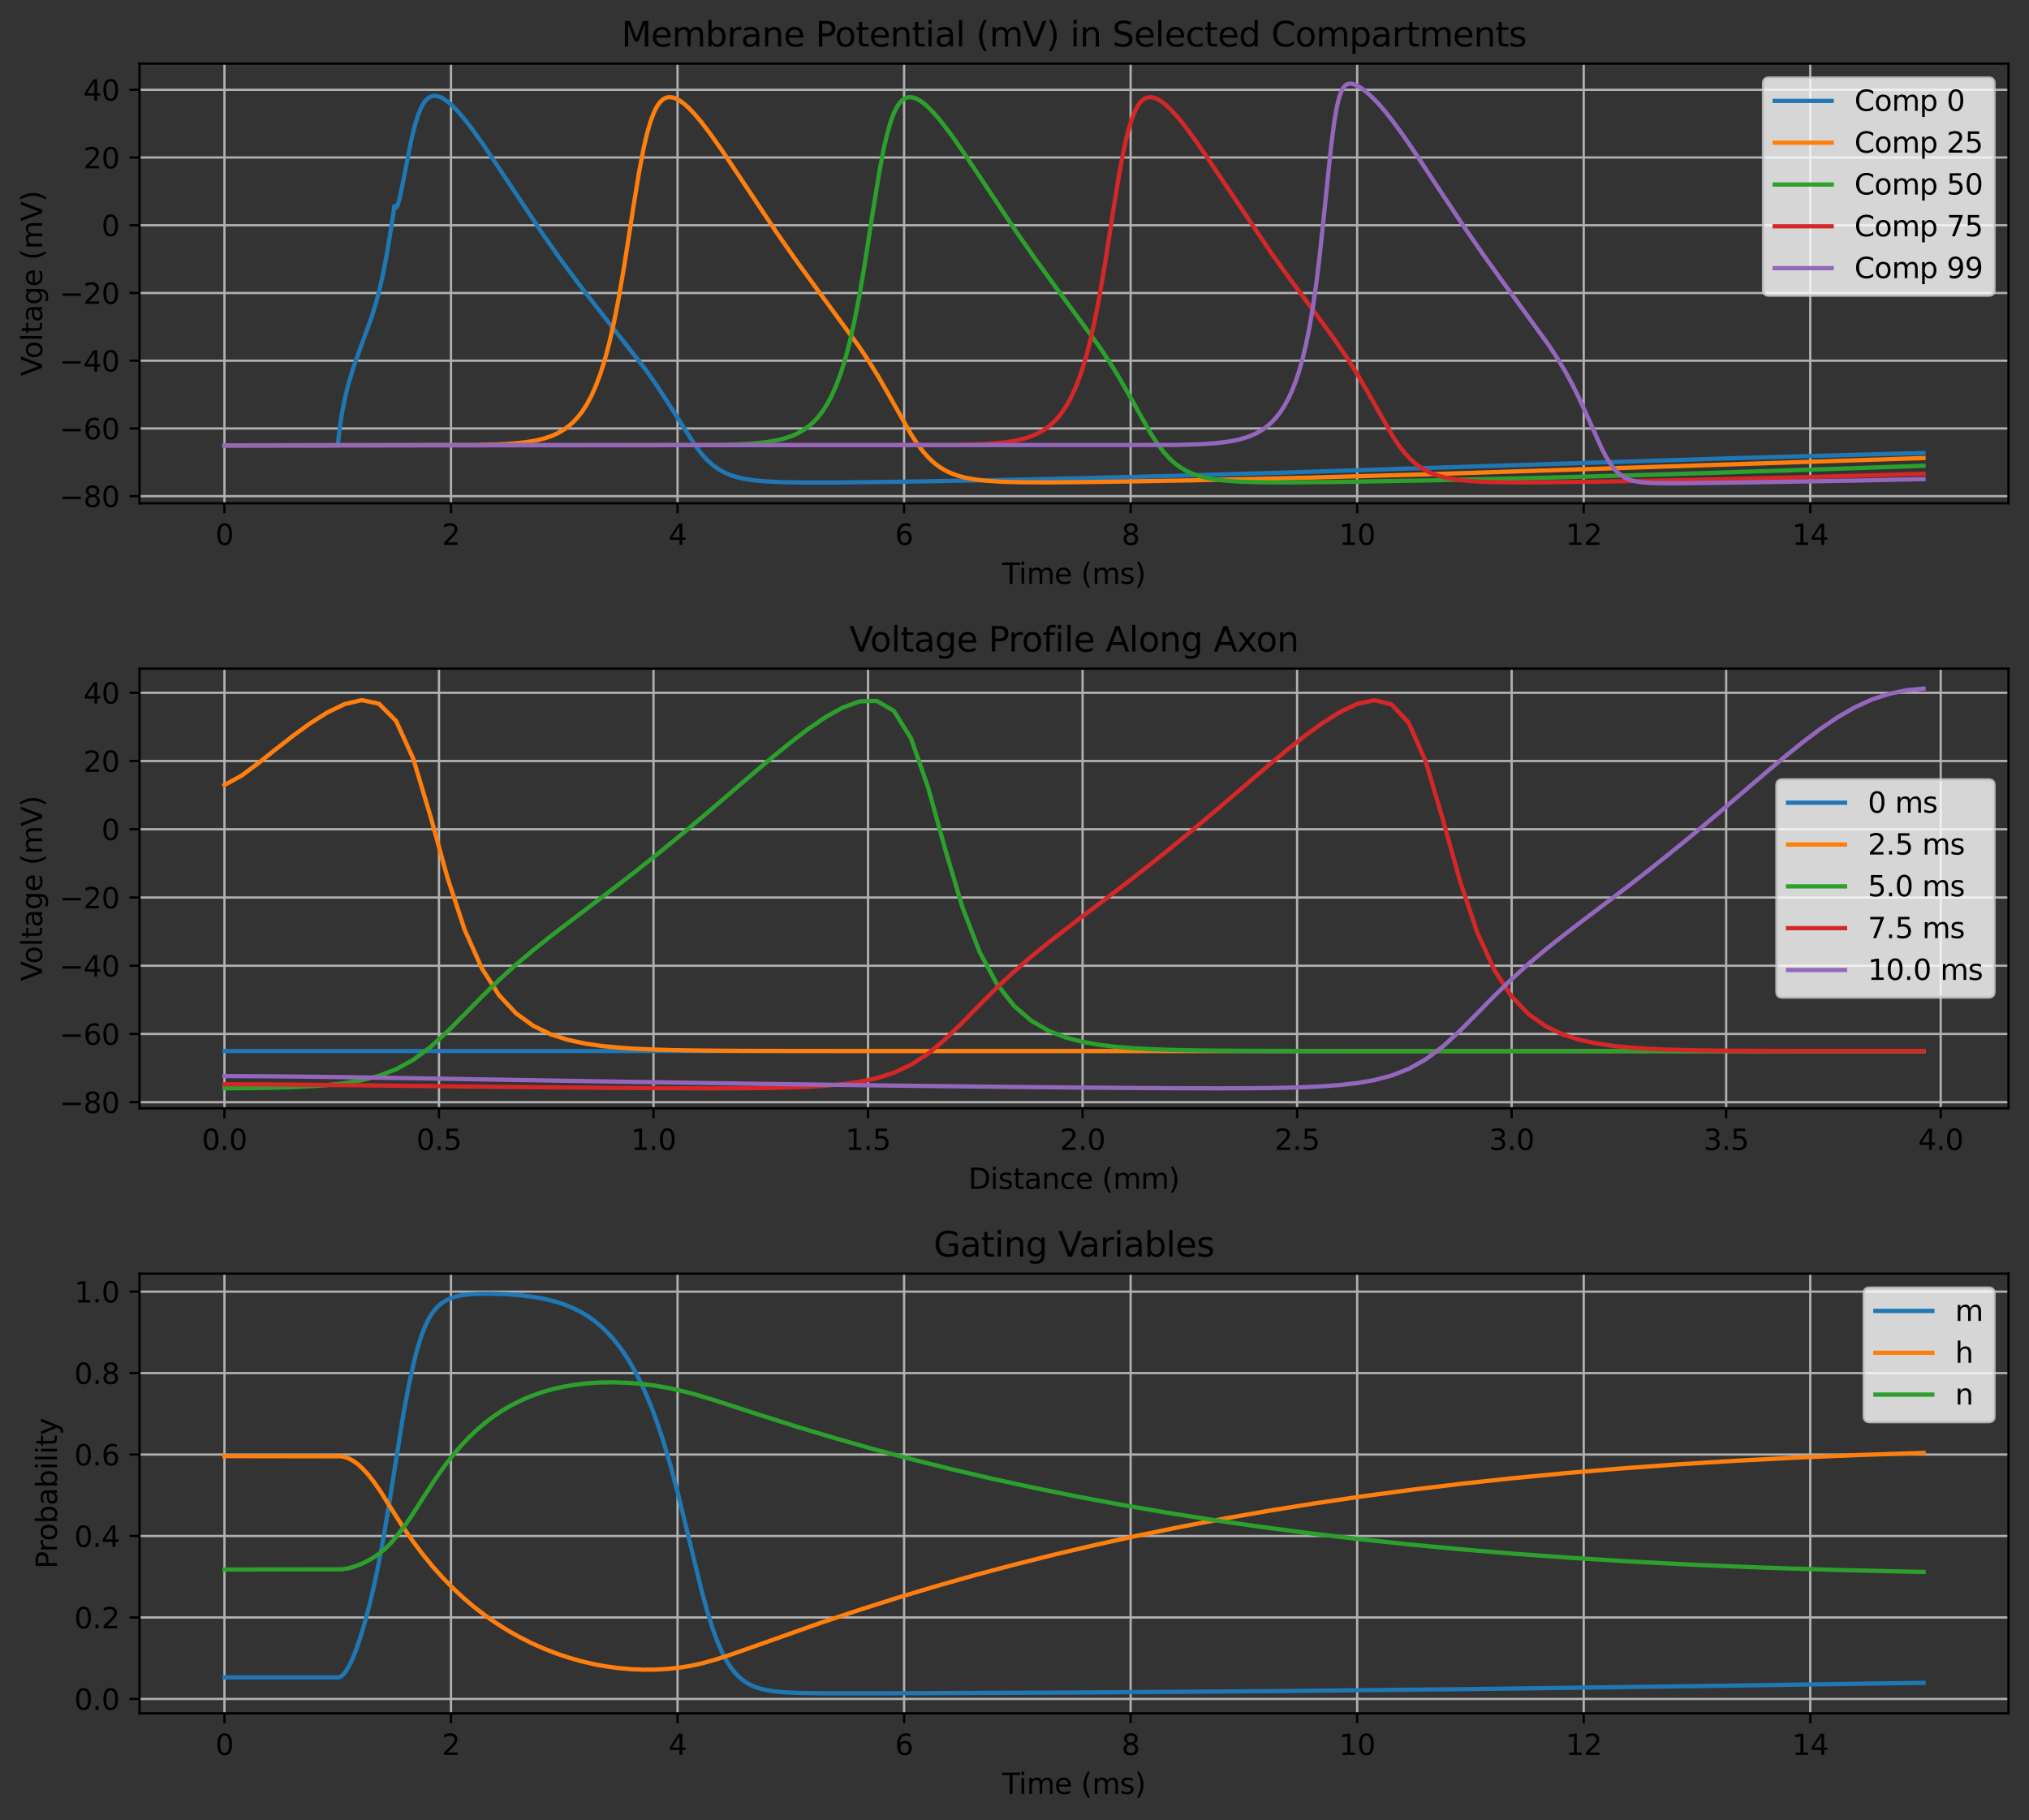 <?xml version="1.0" encoding="utf-8" standalone="no"?>
<!DOCTYPE svg PUBLIC "-//W3C//DTD SVG 1.1//EN"
  "http://www.w3.org/Graphics/SVG/1.1/DTD/svg11.dtd">
<svg xmlns:xlink="http://www.w3.org/1999/xlink" width="712.443pt" height="639.034pt" viewBox="0 0 712.443 639.034" xmlns="http://www.w3.org/2000/svg" version="1.1">
 <rect x="0" y="0" width="712.443" height="639.034" fill="#333333" stroke="none"/>
 <defs>
  <style type="text/css">*{stroke-linejoin: round; stroke-linecap: butt}</style>
 </defs>
 <g id="figure_1">
  <g id="patch_1">
   <path d="M 0 639.034 
L 712.443 639.034 
L 712.443 0 
L 0 0 
L 0 639.034 
z
" style="fill: none"/>
  </g>
  <g id="axes_1">
   <g id="patch_2">
    <path d="M 48.983 176.678 
L 705.243 176.678 
L 705.243 22.318 
L 48.983 22.318 
L 48.983 176.678 
z
" style="fill: none"/>
   </g>
   <g id="matplotlib.axis_1">
    <g id="xtick_1">
     <g id="line2d_1">
      <path d="M 78.813 176.678 
L 78.813 22.318 
" clip-path="url(#p8eec176169)" style="fill: none; stroke: #b0b0b0; stroke-width: 0.8; stroke-linecap: square"/>
     </g>
     <g id="line2d_2">
      <defs>
       <path id="m6d71dad231" d="M 0 0 
L 0 3.5 
" style="stroke: #000000; stroke-width: 0.8"/>
      </defs>
      <g>
       <use xlink:href="#m6d71dad231" x="78.813" y="176.678" style="stroke: #000000; stroke-width: 0.8"/>
      </g>
     </g>
     <g id="text_1">
      <!-- 0 -->
      <g transform="translate(75.632 191.277) scale(0.1 -0.1)">
       <defs>
        <path id="DejaVuSans-30" d="M 2034 4250 
Q 1547 4250 1301 3770 
Q 1056 3291 1056 2328 
Q 1056 1369 1301 889 
Q 1547 409 2034 409 
Q 2525 409 2770 889 
Q 3016 1369 3016 2328 
Q 3016 3291 2770 3770 
Q 2525 4250 2034 4250 
z
M 2034 4750 
Q 2819 4750 3233 4129 
Q 3647 3509 3647 2328 
Q 3647 1150 3233 529 
Q 2819 -91 2034 -91 
Q 1250 -91 836 529 
Q 422 1150 422 2328 
Q 422 3509 836 4129 
Q 1250 4750 2034 4750 
z
" transform="scale(0.016)"/>
       </defs>
       <use xlink:href="#DejaVuSans-30"/>
      </g>
     </g>
    </g>
    <g id="xtick_2">
     <g id="line2d_3">
      <path d="M 158.359 176.678 
L 158.359 22.318 
" clip-path="url(#p8eec176169)" style="fill: none; stroke: #b0b0b0; stroke-width: 0.8; stroke-linecap: square"/>
     </g>
     <g id="line2d_4">
      <g>
       <use xlink:href="#m6d71dad231" x="158.359" y="176.678" style="stroke: #000000; stroke-width: 0.8"/>
      </g>
     </g>
     <g id="text_2">
      <!-- 2 -->
      <g transform="translate(155.178 191.277) scale(0.1 -0.1)">
       <defs>
        <path id="DejaVuSans-32" d="M 1228 531 
L 3431 531 
L 3431 0 
L 469 0 
L 469 531 
Q 828 903 1448 1529 
Q 2069 2156 2228 2338 
Q 2531 2678 2651 2914 
Q 2772 3150 2772 3378 
Q 2772 3750 2511 3984 
Q 2250 4219 1831 4219 
Q 1534 4219 1204 4116 
Q 875 4013 500 3803 
L 500 4441 
Q 881 4594 1212 4672 
Q 1544 4750 1819 4750 
Q 2544 4750 2975 4387 
Q 3406 4025 3406 3419 
Q 3406 3131 3298 2873 
Q 3191 2616 2906 2266 
Q 2828 2175 2409 1742 
Q 1991 1309 1228 531 
z
" transform="scale(0.016)"/>
       </defs>
       <use xlink:href="#DejaVuSans-32"/>
      </g>
     </g>
    </g>
    <g id="xtick_3">
     <g id="line2d_5">
      <path d="M 237.906 176.678 
L 237.906 22.318 
" clip-path="url(#p8eec176169)" style="fill: none; stroke: #b0b0b0; stroke-width: 0.8; stroke-linecap: square"/>
     </g>
     <g id="line2d_6">
      <g>
       <use xlink:href="#m6d71dad231" x="237.906" y="176.678" style="stroke: #000000; stroke-width: 0.8"/>
      </g>
     </g>
     <g id="text_3">
      <!-- 4 -->
      <g transform="translate(234.725 191.277) scale(0.1 -0.1)">
       <defs>
        <path id="DejaVuSans-34" d="M 2419 4116 
L 825 1625 
L 2419 1625 
L 2419 4116 
z
M 2253 4666 
L 3047 4666 
L 3047 1625 
L 3713 1625 
L 3713 1100 
L 3047 1100 
L 3047 0 
L 2419 0 
L 2419 1100 
L 313 1100 
L 313 1709 
L 2253 4666 
z
" transform="scale(0.016)"/>
       </defs>
       <use xlink:href="#DejaVuSans-34"/>
      </g>
     </g>
    </g>
    <g id="xtick_4">
     <g id="line2d_7">
      <path d="M 317.453 176.678 
L 317.453 22.318 
" clip-path="url(#p8eec176169)" style="fill: none; stroke: #b0b0b0; stroke-width: 0.8; stroke-linecap: square"/>
     </g>
     <g id="line2d_8">
      <g>
       <use xlink:href="#m6d71dad231" x="317.453" y="176.678" style="stroke: #000000; stroke-width: 0.8"/>
      </g>
     </g>
     <g id="text_4">
      <!-- 6 -->
      <g transform="translate(314.272 191.277) scale(0.1 -0.1)">
       <defs>
        <path id="DejaVuSans-36" d="M 2113 2584 
Q 1688 2584 1439 2293 
Q 1191 2003 1191 1497 
Q 1191 994 1439 701 
Q 1688 409 2113 409 
Q 2538 409 2786 701 
Q 3034 994 3034 1497 
Q 3034 2003 2786 2293 
Q 2538 2584 2113 2584 
z
M 3366 4563 
L 3366 3988 
Q 3128 4100 2886 4159 
Q 2644 4219 2406 4219 
Q 1781 4219 1451 3797 
Q 1122 3375 1075 2522 
Q 1259 2794 1537 2939 
Q 1816 3084 2150 3084 
Q 2853 3084 3261 2657 
Q 3669 2231 3669 1497 
Q 3669 778 3244 343 
Q 2819 -91 2113 -91 
Q 1303 -91 875 529 
Q 447 1150 447 2328 
Q 447 3434 972 4092 
Q 1497 4750 2381 4750 
Q 2619 4750 2861 4703 
Q 3103 4656 3366 4563 
z
" transform="scale(0.016)"/>
       </defs>
       <use xlink:href="#DejaVuSans-36"/>
      </g>
     </g>
    </g>
    <g id="xtick_5">
     <g id="line2d_9">
      <path d="M 396.999 176.678 
L 396.999 22.318 
" clip-path="url(#p8eec176169)" style="fill: none; stroke: #b0b0b0; stroke-width: 0.8; stroke-linecap: square"/>
     </g>
     <g id="line2d_10">
      <g>
       <use xlink:href="#m6d71dad231" x="396.999" y="176.678" style="stroke: #000000; stroke-width: 0.8"/>
      </g>
     </g>
     <g id="text_5">
      <!-- 8 -->
      <g transform="translate(393.818 191.277) scale(0.1 -0.1)">
       <defs>
        <path id="DejaVuSans-38" d="M 2034 2216 
Q 1584 2216 1326 1975 
Q 1069 1734 1069 1313 
Q 1069 891 1326 650 
Q 1584 409 2034 409 
Q 2484 409 2743 651 
Q 3003 894 3003 1313 
Q 3003 1734 2745 1975 
Q 2488 2216 2034 2216 
z
M 1403 2484 
Q 997 2584 770 2862 
Q 544 3141 544 3541 
Q 544 4100 942 4425 
Q 1341 4750 2034 4750 
Q 2731 4750 3128 4425 
Q 3525 4100 3525 3541 
Q 3525 3141 3298 2862 
Q 3072 2584 2669 2484 
Q 3125 2378 3379 2068 
Q 3634 1759 3634 1313 
Q 3634 634 3220 271 
Q 2806 -91 2034 -91 
Q 1263 -91 848 271 
Q 434 634 434 1313 
Q 434 1759 690 2068 
Q 947 2378 1403 2484 
z
M 1172 3481 
Q 1172 3119 1398 2916 
Q 1625 2713 2034 2713 
Q 2441 2713 2670 2916 
Q 2900 3119 2900 3481 
Q 2900 3844 2670 4047 
Q 2441 4250 2034 4250 
Q 1625 4250 1398 4047 
Q 1172 3844 1172 3481 
z
" transform="scale(0.016)"/>
       </defs>
       <use xlink:href="#DejaVuSans-38"/>
      </g>
     </g>
    </g>
    <g id="xtick_6">
     <g id="line2d_11">
      <path d="M 476.546 176.678 
L 476.546 22.318 
" clip-path="url(#p8eec176169)" style="fill: none; stroke: #b0b0b0; stroke-width: 0.8; stroke-linecap: square"/>
     </g>
     <g id="line2d_12">
      <g>
       <use xlink:href="#m6d71dad231" x="476.546" y="176.678" style="stroke: #000000; stroke-width: 0.8"/>
      </g>
     </g>
     <g id="text_6">
      <!-- 10 -->
      <g transform="translate(470.184 191.277) scale(0.1 -0.1)">
       <defs>
        <path id="DejaVuSans-31" d="M 794 531 
L 1825 531 
L 1825 4091 
L 703 3866 
L 703 4441 
L 1819 4666 
L 2450 4666 
L 2450 531 
L 3481 531 
L 3481 0 
L 794 0 
L 794 531 
z
" transform="scale(0.016)"/>
       </defs>
       <use xlink:href="#DejaVuSans-31"/>
       <use xlink:href="#DejaVuSans-30" transform="translate(63.623 0)"/>
      </g>
     </g>
    </g>
    <g id="xtick_7">
     <g id="line2d_13">
      <path d="M 556.093 176.678 
L 556.093 22.318 
" clip-path="url(#p8eec176169)" style="fill: none; stroke: #b0b0b0; stroke-width: 0.8; stroke-linecap: square"/>
     </g>
     <g id="line2d_14">
      <g>
       <use xlink:href="#m6d71dad231" x="556.093" y="176.678" style="stroke: #000000; stroke-width: 0.8"/>
      </g>
     </g>
     <g id="text_7">
      <!-- 12 -->
      <g transform="translate(549.73 191.277) scale(0.1 -0.1)">
       <use xlink:href="#DejaVuSans-31"/>
       <use xlink:href="#DejaVuSans-32" transform="translate(63.623 0)"/>
      </g>
     </g>
    </g>
    <g id="xtick_8">
     <g id="line2d_15">
      <path d="M 635.639 176.678 
L 635.639 22.318 
" clip-path="url(#p8eec176169)" style="fill: none; stroke: #b0b0b0; stroke-width: 0.8; stroke-linecap: square"/>
     </g>
     <g id="line2d_16">
      <g>
       <use xlink:href="#m6d71dad231" x="635.639" y="176.678" style="stroke: #000000; stroke-width: 0.8"/>
      </g>
     </g>
     <g id="text_8">
      <!-- 14 -->
      <g transform="translate(629.277 191.277) scale(0.1 -0.1)">
       <use xlink:href="#DejaVuSans-31"/>
       <use xlink:href="#DejaVuSans-34" transform="translate(63.623 0)"/>
      </g>
     </g>
    </g>
    <g id="text_9">
     <!-- Time (ms) -->
     <g transform="translate(351.914 204.955) scale(0.1 -0.1)">
      <defs>
       <path id="DejaVuSans-54" d="M -19 4666 
L 3928 4666 
L 3928 4134 
L 2272 4134 
L 2272 0 
L 1638 0 
L 1638 4134 
L -19 4134 
L -19 4666 
z
" transform="scale(0.016)"/>
       <path id="DejaVuSans-69" d="M 603 3500 
L 1178 3500 
L 1178 0 
L 603 0 
L 603 3500 
z
M 603 4863 
L 1178 4863 
L 1178 4134 
L 603 4134 
L 603 4863 
z
" transform="scale(0.016)"/>
       <path id="DejaVuSans-6d" d="M 3328 2828 
Q 3544 3216 3844 3400 
Q 4144 3584 4550 3584 
Q 5097 3584 5394 3201 
Q 5691 2819 5691 2113 
L 5691 0 
L 5113 0 
L 5113 2094 
Q 5113 2597 4934 2840 
Q 4756 3084 4391 3084 
Q 3944 3084 3684 2787 
Q 3425 2491 3425 1978 
L 3425 0 
L 2847 0 
L 2847 2094 
Q 2847 2600 2669 2842 
Q 2491 3084 2119 3084 
Q 1678 3084 1418 2786 
Q 1159 2488 1159 1978 
L 1159 0 
L 581 0 
L 581 3500 
L 1159 3500 
L 1159 2956 
Q 1356 3278 1631 3431 
Q 1906 3584 2284 3584 
Q 2666 3584 2933 3390 
Q 3200 3197 3328 2828 
z
" transform="scale(0.016)"/>
       <path id="DejaVuSans-65" d="M 3597 1894 
L 3597 1613 
L 953 1613 
Q 991 1019 1311 708 
Q 1631 397 2203 397 
Q 2534 397 2845 478 
Q 3156 559 3463 722 
L 3463 178 
Q 3153 47 2828 -22 
Q 2503 -91 2169 -91 
Q 1331 -91 842 396 
Q 353 884 353 1716 
Q 353 2575 817 3079 
Q 1281 3584 2069 3584 
Q 2775 3584 3186 3129 
Q 3597 2675 3597 1894 
z
M 3022 2063 
Q 3016 2534 2758 2815 
Q 2500 3097 2075 3097 
Q 1594 3097 1305 2825 
Q 1016 2553 972 2059 
L 3022 2063 
z
" transform="scale(0.016)"/>
       <path id="DejaVuSans-20" transform="scale(0.016)"/>
       <path id="DejaVuSans-28" d="M 1984 4856 
Q 1566 4138 1362 3434 
Q 1159 2731 1159 2009 
Q 1159 1288 1364 580 
Q 1569 -128 1984 -844 
L 1484 -844 
Q 1016 -109 783 600 
Q 550 1309 550 2009 
Q 550 2706 781 3412 
Q 1013 4119 1484 4856 
L 1984 4856 
z
" transform="scale(0.016)"/>
       <path id="DejaVuSans-73" d="M 2834 3397 
L 2834 2853 
Q 2591 2978 2328 3040 
Q 2066 3103 1784 3103 
Q 1356 3103 1142 2972 
Q 928 2841 928 2578 
Q 928 2378 1081 2264 
Q 1234 2150 1697 2047 
L 1894 2003 
Q 2506 1872 2764 1633 
Q 3022 1394 3022 966 
Q 3022 478 2636 193 
Q 2250 -91 1575 -91 
Q 1294 -91 989 -36 
Q 684 19 347 128 
L 347 722 
Q 666 556 975 473 
Q 1284 391 1588 391 
Q 1994 391 2212 530 
Q 2431 669 2431 922 
Q 2431 1156 2273 1281 
Q 2116 1406 1581 1522 
L 1381 1569 
Q 847 1681 609 1914 
Q 372 2147 372 2553 
Q 372 3047 722 3315 
Q 1072 3584 1716 3584 
Q 2034 3584 2315 3537 
Q 2597 3491 2834 3397 
z
" transform="scale(0.016)"/>
       <path id="DejaVuSans-29" d="M 513 4856 
L 1013 4856 
Q 1481 4119 1714 3412 
Q 1947 2706 1947 2009 
Q 1947 1309 1714 600 
Q 1481 -109 1013 -844 
L 513 -844 
Q 928 -128 1133 580 
Q 1338 1288 1338 2009 
Q 1338 2731 1133 3434 
Q 928 4138 513 4856 
z
" transform="scale(0.016)"/>
      </defs>
      <use xlink:href="#DejaVuSans-54"/>
      <use xlink:href="#DejaVuSans-69" transform="translate(57.959 0)"/>
      <use xlink:href="#DejaVuSans-6d" transform="translate(85.742 0)"/>
      <use xlink:href="#DejaVuSans-65" transform="translate(183.154 0)"/>
      <use xlink:href="#DejaVuSans-20" transform="translate(244.678 0)"/>
      <use xlink:href="#DejaVuSans-28" transform="translate(276.465 0)"/>
      <use xlink:href="#DejaVuSans-6d" transform="translate(315.479 0)"/>
      <use xlink:href="#DejaVuSans-73" transform="translate(412.891 0)"/>
      <use xlink:href="#DejaVuSans-29" transform="translate(464.99 0)"/>
     </g>
    </g>
   </g>
   <g id="matplotlib.axis_2">
    <g id="ytick_1">
     <g id="line2d_17">
      <path d="M 48.983 174.184 
L 705.243 174.184 
" clip-path="url(#p8eec176169)" style="fill: none; stroke: #b0b0b0; stroke-width: 0.8; stroke-linecap: square"/>
     </g>
     <g id="line2d_18">
      <defs>
       <path id="m1a50e01496" d="M 0 0 
L -3.5 0 
" style="stroke: #000000; stroke-width: 0.8"/>
      </defs>
      <g>
       <use xlink:href="#m1a50e01496" x="48.983" y="174.184" style="stroke: #000000; stroke-width: 0.8"/>
      </g>
     </g>
     <g id="text_10">
      <!-- −80 -->
      <g transform="translate(20.878 177.983) scale(0.1 -0.1)">
       <defs>
        <path id="DejaVuSans-2212" d="M 678 2272 
L 4684 2272 
L 4684 1741 
L 678 1741 
L 678 2272 
z
" transform="scale(0.016)"/>
       </defs>
       <use xlink:href="#DejaVuSans-2212"/>
       <use xlink:href="#DejaVuSans-38" transform="translate(83.789 0)"/>
       <use xlink:href="#DejaVuSans-30" transform="translate(147.412 0)"/>
      </g>
     </g>
    </g>
    <g id="ytick_2">
     <g id="line2d_19">
      <path d="M 48.983 150.406 
L 705.243 150.406 
" clip-path="url(#p8eec176169)" style="fill: none; stroke: #b0b0b0; stroke-width: 0.8; stroke-linecap: square"/>
     </g>
     <g id="line2d_20">
      <g>
       <use xlink:href="#m1a50e01496" x="48.983" y="150.406" style="stroke: #000000; stroke-width: 0.8"/>
      </g>
     </g>
     <g id="text_11">
      <!-- −60 -->
      <g transform="translate(20.878 154.205) scale(0.1 -0.1)">
       <use xlink:href="#DejaVuSans-2212"/>
       <use xlink:href="#DejaVuSans-36" transform="translate(83.789 0)"/>
       <use xlink:href="#DejaVuSans-30" transform="translate(147.412 0)"/>
      </g>
     </g>
    </g>
    <g id="ytick_3">
     <g id="line2d_21">
      <path d="M 48.983 126.627 
L 705.243 126.627 
" clip-path="url(#p8eec176169)" style="fill: none; stroke: #b0b0b0; stroke-width: 0.8; stroke-linecap: square"/>
     </g>
     <g id="line2d_22">
      <g>
       <use xlink:href="#m1a50e01496" x="48.983" y="126.627" style="stroke: #000000; stroke-width: 0.8"/>
      </g>
     </g>
     <g id="text_12">
      <!-- −40 -->
      <g transform="translate(20.878 130.427) scale(0.1 -0.1)">
       <use xlink:href="#DejaVuSans-2212"/>
       <use xlink:href="#DejaVuSans-34" transform="translate(83.789 0)"/>
       <use xlink:href="#DejaVuSans-30" transform="translate(147.412 0)"/>
      </g>
     </g>
    </g>
    <g id="ytick_4">
     <g id="line2d_23">
      <path d="M 48.983 102.849 
L 705.243 102.849 
" clip-path="url(#p8eec176169)" style="fill: none; stroke: #b0b0b0; stroke-width: 0.8; stroke-linecap: square"/>
     </g>
     <g id="line2d_24">
      <g>
       <use xlink:href="#m1a50e01496" x="48.983" y="102.849" style="stroke: #000000; stroke-width: 0.8"/>
      </g>
     </g>
     <g id="text_13">
      <!-- −20 -->
      <g transform="translate(20.878 106.648) scale(0.1 -0.1)">
       <use xlink:href="#DejaVuSans-2212"/>
       <use xlink:href="#DejaVuSans-32" transform="translate(83.789 0)"/>
       <use xlink:href="#DejaVuSans-30" transform="translate(147.412 0)"/>
      </g>
     </g>
    </g>
    <g id="ytick_5">
     <g id="line2d_25">
      <path d="M 48.983 79.071 
L 705.243 79.071 
" clip-path="url(#p8eec176169)" style="fill: none; stroke: #b0b0b0; stroke-width: 0.8; stroke-linecap: square"/>
     </g>
     <g id="line2d_26">
      <g>
       <use xlink:href="#m1a50e01496" x="48.983" y="79.071" style="stroke: #000000; stroke-width: 0.8"/>
      </g>
     </g>
     <g id="text_14">
      <!-- 0 -->
      <g transform="translate(35.62 82.87) scale(0.1 -0.1)">
       <use xlink:href="#DejaVuSans-30"/>
      </g>
     </g>
    </g>
    <g id="ytick_6">
     <g id="line2d_27">
      <path d="M 48.983 55.292 
L 705.243 55.292 
" clip-path="url(#p8eec176169)" style="fill: none; stroke: #b0b0b0; stroke-width: 0.8; stroke-linecap: square"/>
     </g>
     <g id="line2d_28">
      <g>
       <use xlink:href="#m1a50e01496" x="48.983" y="55.292" style="stroke: #000000; stroke-width: 0.8"/>
      </g>
     </g>
     <g id="text_15">
      <!-- 20 -->
      <g transform="translate(29.258 59.092) scale(0.1 -0.1)">
       <use xlink:href="#DejaVuSans-32"/>
       <use xlink:href="#DejaVuSans-30" transform="translate(63.623 0)"/>
      </g>
     </g>
    </g>
    <g id="ytick_7">
     <g id="line2d_29">
      <path d="M 48.983 31.514 
L 705.243 31.514 
" clip-path="url(#p8eec176169)" style="fill: none; stroke: #b0b0b0; stroke-width: 0.8; stroke-linecap: square"/>
     </g>
     <g id="line2d_30">
      <g>
       <use xlink:href="#m1a50e01496" x="48.983" y="31.514" style="stroke: #000000; stroke-width: 0.8"/>
      </g>
     </g>
     <g id="text_16">
      <!-- 40 -->
      <g transform="translate(29.258 35.313) scale(0.1 -0.1)">
       <use xlink:href="#DejaVuSans-34"/>
       <use xlink:href="#DejaVuSans-30" transform="translate(63.623 0)"/>
      </g>
     </g>
    </g>
    <g id="text_17">
     <!-- Voltage (mV) -->
     <g transform="translate(14.798 132.036) rotate(-90) scale(0.1 -0.1)">
      <defs>
       <path id="DejaVuSans-56" d="M 1831 0 
L 50 4666 
L 709 4666 
L 2188 738 
L 3669 4666 
L 4325 4666 
L 2547 0 
L 1831 0 
z
" transform="scale(0.016)"/>
       <path id="DejaVuSans-6f" d="M 1959 3097 
Q 1497 3097 1228 2736 
Q 959 2375 959 1747 
Q 959 1119 1226 758 
Q 1494 397 1959 397 
Q 2419 397 2687 759 
Q 2956 1122 2956 1747 
Q 2956 2369 2687 2733 
Q 2419 3097 1959 3097 
z
M 1959 3584 
Q 2709 3584 3137 3096 
Q 3566 2609 3566 1747 
Q 3566 888 3137 398 
Q 2709 -91 1959 -91 
Q 1206 -91 779 398 
Q 353 888 353 1747 
Q 353 2609 779 3096 
Q 1206 3584 1959 3584 
z
" transform="scale(0.016)"/>
       <path id="DejaVuSans-6c" d="M 603 4863 
L 1178 4863 
L 1178 0 
L 603 0 
L 603 4863 
z
" transform="scale(0.016)"/>
       <path id="DejaVuSans-74" d="M 1172 4494 
L 1172 3500 
L 2356 3500 
L 2356 3053 
L 1172 3053 
L 1172 1153 
Q 1172 725 1289 603 
Q 1406 481 1766 481 
L 2356 481 
L 2356 0 
L 1766 0 
Q 1100 0 847 248 
Q 594 497 594 1153 
L 594 3053 
L 172 3053 
L 172 3500 
L 594 3500 
L 594 4494 
L 1172 4494 
z
" transform="scale(0.016)"/>
       <path id="DejaVuSans-61" d="M 2194 1759 
Q 1497 1759 1228 1600 
Q 959 1441 959 1056 
Q 959 750 1161 570 
Q 1363 391 1709 391 
Q 2188 391 2477 730 
Q 2766 1069 2766 1631 
L 2766 1759 
L 2194 1759 
z
M 3341 1997 
L 3341 0 
L 2766 0 
L 2766 531 
Q 2569 213 2275 61 
Q 1981 -91 1556 -91 
Q 1019 -91 701 211 
Q 384 513 384 1019 
Q 384 1609 779 1909 
Q 1175 2209 1959 2209 
L 2766 2209 
L 2766 2266 
Q 2766 2663 2505 2880 
Q 2244 3097 1772 3097 
Q 1472 3097 1187 3025 
Q 903 2953 641 2809 
L 641 3341 
Q 956 3463 1253 3523 
Q 1550 3584 1831 3584 
Q 2591 3584 2966 3190 
Q 3341 2797 3341 1997 
z
" transform="scale(0.016)"/>
       <path id="DejaVuSans-67" d="M 2906 1791 
Q 2906 2416 2648 2759 
Q 2391 3103 1925 3103 
Q 1463 3103 1205 2759 
Q 947 2416 947 1791 
Q 947 1169 1205 825 
Q 1463 481 1925 481 
Q 2391 481 2648 825 
Q 2906 1169 2906 1791 
z
M 3481 434 
Q 3481 -459 3084 -895 
Q 2688 -1331 1869 -1331 
Q 1566 -1331 1297 -1286 
Q 1028 -1241 775 -1147 
L 775 -588 
Q 1028 -725 1275 -790 
Q 1522 -856 1778 -856 
Q 2344 -856 2625 -561 
Q 2906 -266 2906 331 
L 2906 616 
Q 2728 306 2450 153 
Q 2172 0 1784 0 
Q 1141 0 747 490 
Q 353 981 353 1791 
Q 353 2603 747 3093 
Q 1141 3584 1784 3584 
Q 2172 3584 2450 3431 
Q 2728 3278 2906 2969 
L 2906 3500 
L 3481 3500 
L 3481 434 
z
" transform="scale(0.016)"/>
      </defs>
      <use xlink:href="#DejaVuSans-56"/>
      <use xlink:href="#DejaVuSans-6f" transform="translate(60.658 0)"/>
      <use xlink:href="#DejaVuSans-6c" transform="translate(121.84 0)"/>
      <use xlink:href="#DejaVuSans-74" transform="translate(149.623 0)"/>
      <use xlink:href="#DejaVuSans-61" transform="translate(188.832 0)"/>
      <use xlink:href="#DejaVuSans-67" transform="translate(250.111 0)"/>
      <use xlink:href="#DejaVuSans-65" transform="translate(313.588 0)"/>
      <use xlink:href="#DejaVuSans-20" transform="translate(375.111 0)"/>
      <use xlink:href="#DejaVuSans-28" transform="translate(406.898 0)"/>
      <use xlink:href="#DejaVuSans-6d" transform="translate(445.912 0)"/>
      <use xlink:href="#DejaVuSans-56" transform="translate(543.324 0)"/>
      <use xlink:href="#DejaVuSans-29" transform="translate(611.732 0)"/>
     </g>
    </g>
   </g>
   <g id="line2d_31">
    <path d="M 78.813 156.35 
L 118.586 156.346 
L 119.382 149.465 
L 120.177 144.452 
L 121.37 138.679 
L 122.563 134.05 
L 124.154 128.871 
L 126.143 123.259 
L 130.518 111.252 
L 132.109 106.017 
L 133.302 101.444 
L 134.495 96.148 
L 135.689 90.007 
L 137.28 80.431 
L 138.473 72.35 
L 138.871 72.99 
L 139.268 72.742 
L 139.666 71.885 
L 140.461 69.007 
L 141.655 63.197 
L 144.439 49.034 
L 145.632 44.16 
L 146.825 40.328 
L 147.621 38.342 
L 148.416 36.775 
L 149.212 35.582 
L 150.007 34.716 
L 150.803 34.133 
L 151.598 33.789 
L 152.393 33.649 
L 153.189 33.682 
L 154.382 34.001 
L 155.575 34.581 
L 157.166 35.675 
L 158.757 37.055 
L 160.746 39.089 
L 163.132 41.876 
L 165.916 45.48 
L 169.496 50.5 
L 174.667 58.197 
L 190.576 82.174 
L 196.542 90.647 
L 202.508 98.736 
L 208.872 106.986 
L 226.77 129.855 
L 230.747 135.535 
L 234.327 141.029 
L 244.27 156.654 
L 246.259 159.226 
L 248.247 161.426 
L 250.236 163.239 
L 252.225 164.687 
L 254.213 165.818 
L 256.202 166.688 
L 258.588 167.466 
L 261.372 168.104 
L 264.554 168.592 
L 268.532 168.969 
L 274.1 169.248 
L 282.055 169.393 
L 294.782 169.374 
L 318.646 169.084 
L 356.431 168.398 
L 398.193 167.418 
L 445.125 166.085 
L 511.149 163.962 
L 608.196 160.861 
L 663.481 159.332 
L 675.413 159.033 
L 675.413 159.033 
" clip-path="url(#p8eec176169)" style="fill: none; stroke: #1f77b4; stroke-width: 1.5; stroke-linecap: square"/>
   </g>
   <g id="line2d_32">
    <path d="M 78.813 156.35 
L 166.314 156.232 
L 175.462 155.982 
L 181.03 155.626 
L 185.405 155.123 
L 188.587 154.553 
L 191.371 153.841 
L 193.758 153.013 
L 195.746 152.119 
L 197.735 150.986 
L 199.724 149.553 
L 201.315 148.137 
L 202.906 146.429 
L 204.497 144.372 
L 206.087 141.895 
L 207.678 138.917 
L 209.269 135.345 
L 210.86 131.072 
L 212.451 125.984 
L 214.042 119.966 
L 215.633 112.915 
L 217.224 104.782 
L 219.213 93.181 
L 222.395 72.699 
L 224.383 60.499 
L 225.974 52.146 
L 227.167 46.985 
L 228.361 42.825 
L 229.554 39.623 
L 230.349 37.972 
L 231.145 36.668 
L 231.94 35.673 
L 232.736 34.95 
L 233.531 34.466 
L 234.327 34.19 
L 235.122 34.095 
L 236.315 34.238 
L 237.508 34.667 
L 238.702 35.329 
L 240.293 36.501 
L 241.883 37.938 
L 243.872 40.024 
L 246.259 42.854 
L 249.44 47.027 
L 253.418 52.671 
L 259.384 61.599 
L 272.509 81.349 
L 279.27 91.054 
L 286.43 100.911 
L 301.543 121.522 
L 305.123 126.9 
L 308.305 132.043 
L 311.885 138.262 
L 319.839 152.374 
L 322.226 156.008 
L 324.214 158.625 
L 326.203 160.837 
L 328.192 162.656 
L 330.18 164.123 
L 332.169 165.289 
L 334.158 166.208 
L 336.544 167.053 
L 339.328 167.77 
L 342.51 168.336 
L 346.487 168.789 
L 351.26 169.099 
L 358.022 169.298 
L 368.363 169.346 
L 386.261 169.173 
L 418.477 168.619 
L 457.853 167.72 
L 500.808 166.512 
L 556.491 164.706 
L 675.413 160.791 
L 675.413 160.791 
" clip-path="url(#p8eec176169)" style="fill: none; stroke: #ff7f0e; stroke-width: 1.5; stroke-linecap: square"/>
   </g>
   <g id="line2d_33">
    <path d="M 78.813 156.35 
L 250.236 156.223 
L 259.384 155.986 
L 265.35 155.615 
L 269.725 155.115 
L 272.907 154.547 
L 275.691 153.839 
L 278.077 153.015 
L 280.066 152.124 
L 282.055 150.996 
L 284.043 149.568 
L 285.634 148.158 
L 287.225 146.456 
L 288.816 144.406 
L 290.407 141.938 
L 291.998 138.97 
L 293.589 135.41 
L 295.18 131.151 
L 296.771 126.079 
L 298.362 120.078 
L 299.953 113.047 
L 301.543 104.934 
L 303.532 93.354 
L 306.714 72.882 
L 308.703 60.663 
L 310.294 52.284 
L 311.487 47.1 
L 312.68 42.917 
L 313.873 39.693 
L 314.669 38.03 
L 315.464 36.714 
L 316.26 35.708 
L 317.055 34.977 
L 317.851 34.485 
L 318.646 34.202 
L 319.441 34.101 
L 320.635 34.237 
L 321.828 34.66 
L 323.021 35.317 
L 324.612 36.484 
L 326.203 37.917 
L 328.192 39.999 
L 330.578 42.825 
L 333.76 46.995 
L 337.737 52.637 
L 343.703 61.564 
L 356.828 81.315 
L 363.59 91.022 
L 370.749 100.881 
L 385.863 121.49 
L 389.443 126.865 
L 392.624 132.006 
L 396.204 138.222 
L 404.159 152.338 
L 406.545 155.976 
L 408.534 158.597 
L 410.522 160.813 
L 412.511 162.637 
L 414.5 164.107 
L 416.488 165.276 
L 418.477 166.198 
L 420.863 167.045 
L 423.648 167.764 
L 426.829 168.332 
L 430.807 168.786 
L 435.58 169.098 
L 442.341 169.297 
L 452.284 169.347 
L 469.785 169.184 
L 501.603 168.643 
L 540.581 167.76 
L 583.536 166.56 
L 638.026 164.798 
L 675.413 163.524 
L 675.413 163.524 
" clip-path="url(#p8eec176169)" style="fill: none; stroke: #2ca02c; stroke-width: 1.5; stroke-linecap: square"/>
   </g>
   <g id="line2d_34">
    <path d="M 78.813 156.35 
L 335.351 156.213 
L 344.101 155.971 
L 349.669 155.619 
L 354.044 155.121 
L 357.226 154.555 
L 360.01 153.85 
L 362.397 153.028 
L 364.385 152.141 
L 366.374 151.017 
L 368.363 149.594 
L 369.954 148.189 
L 371.545 146.494 
L 373.135 144.451 
L 374.726 141.992 
L 376.317 139.035 
L 377.908 135.488 
L 379.499 131.244 
L 381.09 126.19 
L 382.681 120.209 
L 384.272 113.2 
L 385.863 105.108 
L 387.852 93.553 
L 391.033 73.092 
L 393.022 60.85 
L 394.613 52.44 
L 395.806 47.229 
L 396.999 43.02 
L 398.193 39.771 
L 399.386 37.387 
L 400.181 36.218 
L 400.977 35.343 
L 401.772 34.725 
L 402.568 34.333 
L 403.363 34.137 
L 404.159 34.11 
L 405.352 34.341 
L 406.545 34.84 
L 407.738 35.559 
L 409.329 36.793 
L 411.318 38.683 
L 413.704 41.337 
L 416.488 44.821 
L 420.068 49.726 
L 424.841 56.713 
L 446.318 88.731 
L 453.08 98.137 
L 463.421 112.054 
L 468.989 119.732 
L 472.967 125.589 
L 476.546 131.292 
L 480.126 137.457 
L 489.274 153.556 
L 491.262 156.489 
L 493.251 159.036 
L 495.24 161.178 
L 497.228 162.933 
L 499.217 164.344 
L 501.206 165.463 
L 503.194 166.345 
L 505.581 167.155 
L 508.365 167.842 
L 511.547 168.384 
L 515.524 168.818 
L 520.695 169.132 
L 527.854 169.314 
L 538.593 169.339 
L 558.081 169.129 
L 591.889 168.523 
L 631.264 167.597 
L 675.015 166.341 
L 675.413 166.329 
L 675.413 166.329 
" clip-path="url(#p8eec176169)" style="fill: none; stroke: #d62728; stroke-width: 1.5; stroke-linecap: square"/>
   </g>
   <g id="line2d_35">
    <path d="M 78.813 156.35 
L 412.909 156.2 
L 421.261 155.952 
L 426.829 155.579 
L 430.807 155.112 
L 433.989 154.541 
L 436.773 153.828 
L 439.159 152.996 
L 441.148 152.096 
L 443.137 150.954 
L 444.727 149.822 
L 446.318 148.45 
L 447.909 146.787 
L 449.5 144.769 
L 451.091 142.317 
L 452.682 139.329 
L 453.875 136.661 
L 455.069 133.551 
L 456.262 129.915 
L 457.455 125.648 
L 458.648 120.616 
L 459.841 114.659 
L 461.035 107.586 
L 462.228 99.206 
L 463.421 89.4 
L 465.012 74.351 
L 467.398 51.276 
L 468.591 42.198 
L 469.387 37.665 
L 470.182 34.344 
L 470.978 32.077 
L 471.773 30.642 
L 472.569 29.82 
L 473.364 29.429 
L 474.16 29.334 
L 474.955 29.445 
L 476.148 29.871 
L 477.739 30.765 
L 479.33 31.922 
L 481.319 33.651 
L 483.705 36.068 
L 486.092 38.796 
L 488.876 42.299 
L 492.455 47.191 
L 496.831 53.567 
L 504.785 65.644 
L 513.933 79.424 
L 520.695 89.218 
L 527.854 99.184 
L 543.763 121.081 
L 546.945 125.964 
L 549.729 130.632 
L 552.115 135.029 
L 554.502 139.85 
L 557.286 145.981 
L 562.457 157.533 
L 564.047 160.549 
L 565.638 163.075 
L 566.832 164.619 
L 568.025 165.868 
L 569.218 166.852 
L 570.411 167.609 
L 572.002 168.335 
L 573.593 168.822 
L 575.582 169.203 
L 578.366 169.482 
L 582.343 169.632 
L 589.9 169.648 
L 611.775 169.389 
L 650.753 168.72 
L 675.413 168.18 
L 675.413 168.18 
" clip-path="url(#p8eec176169)" style="fill: none; stroke: #9467bd; stroke-width: 1.5; stroke-linecap: square"/>
   </g>
   <g id="patch_3">
    <path d="M 48.983 176.678 
L 48.983 22.318 
" style="fill: none; stroke: #000000; stroke-width: 0.8; stroke-linejoin: miter; stroke-linecap: square"/>
   </g>
   <g id="patch_4">
    <path d="M 705.243 176.678 
L 705.243 22.318 
" style="fill: none; stroke: #000000; stroke-width: 0.8; stroke-linejoin: miter; stroke-linecap: square"/>
   </g>
   <g id="patch_5">
    <path d="M 48.983 176.678 
L 705.243 176.678 
" style="fill: none; stroke: #000000; stroke-width: 0.8; stroke-linejoin: miter; stroke-linecap: square"/>
   </g>
   <g id="patch_6">
    <path d="M 48.983 22.318 
L 705.243 22.318 
" style="fill: none; stroke: #000000; stroke-width: 0.8; stroke-linejoin: miter; stroke-linecap: square"/>
   </g>
   <g id="text_18">
    <!-- Membrane Potential (mV) in Selected Compartments -->
    <g transform="translate(218.199 16.318) scale(0.12 -0.12)">
     <defs>
      <path id="DejaVuSans-4d" d="M 628 4666 
L 1569 4666 
L 2759 1491 
L 3956 4666 
L 4897 4666 
L 4897 0 
L 4281 0 
L 4281 4097 
L 3078 897 
L 2444 897 
L 1241 4097 
L 1241 0 
L 628 0 
L 628 4666 
z
" transform="scale(0.016)"/>
      <path id="DejaVuSans-62" d="M 3116 1747 
Q 3116 2381 2855 2742 
Q 2594 3103 2138 3103 
Q 1681 3103 1420 2742 
Q 1159 2381 1159 1747 
Q 1159 1113 1420 752 
Q 1681 391 2138 391 
Q 2594 391 2855 752 
Q 3116 1113 3116 1747 
z
M 1159 2969 
Q 1341 3281 1617 3432 
Q 1894 3584 2278 3584 
Q 2916 3584 3314 3078 
Q 3713 2572 3713 1747 
Q 3713 922 3314 415 
Q 2916 -91 2278 -91 
Q 1894 -91 1617 61 
Q 1341 213 1159 525 
L 1159 0 
L 581 0 
L 581 4863 
L 1159 4863 
L 1159 2969 
z
" transform="scale(0.016)"/>
      <path id="DejaVuSans-72" d="M 2631 2963 
Q 2534 3019 2420 3045 
Q 2306 3072 2169 3072 
Q 1681 3072 1420 2755 
Q 1159 2438 1159 1844 
L 1159 0 
L 581 0 
L 581 3500 
L 1159 3500 
L 1159 2956 
Q 1341 3275 1631 3429 
Q 1922 3584 2338 3584 
Q 2397 3584 2469 3576 
Q 2541 3569 2628 3553 
L 2631 2963 
z
" transform="scale(0.016)"/>
      <path id="DejaVuSans-6e" d="M 3513 2113 
L 3513 0 
L 2938 0 
L 2938 2094 
Q 2938 2591 2744 2837 
Q 2550 3084 2163 3084 
Q 1697 3084 1428 2787 
Q 1159 2491 1159 1978 
L 1159 0 
L 581 0 
L 581 3500 
L 1159 3500 
L 1159 2956 
Q 1366 3272 1645 3428 
Q 1925 3584 2291 3584 
Q 2894 3584 3203 3211 
Q 3513 2838 3513 2113 
z
" transform="scale(0.016)"/>
      <path id="DejaVuSans-50" d="M 1259 4147 
L 1259 2394 
L 2053 2394 
Q 2494 2394 2734 2622 
Q 2975 2850 2975 3272 
Q 2975 3691 2734 3919 
Q 2494 4147 2053 4147 
L 1259 4147 
z
M 628 4666 
L 2053 4666 
Q 2838 4666 3239 4311 
Q 3641 3956 3641 3272 
Q 3641 2581 3239 2228 
Q 2838 1875 2053 1875 
L 1259 1875 
L 1259 0 
L 628 0 
L 628 4666 
z
" transform="scale(0.016)"/>
      <path id="DejaVuSans-53" d="M 3425 4513 
L 3425 3897 
Q 3066 4069 2747 4153 
Q 2428 4238 2131 4238 
Q 1616 4238 1336 4038 
Q 1056 3838 1056 3469 
Q 1056 3159 1242 3001 
Q 1428 2844 1947 2747 
L 2328 2669 
Q 3034 2534 3370 2195 
Q 3706 1856 3706 1288 
Q 3706 609 3251 259 
Q 2797 -91 1919 -91 
Q 1588 -91 1214 -16 
Q 841 59 441 206 
L 441 856 
Q 825 641 1194 531 
Q 1563 422 1919 422 
Q 2459 422 2753 634 
Q 3047 847 3047 1241 
Q 3047 1584 2836 1778 
Q 2625 1972 2144 2069 
L 1759 2144 
Q 1053 2284 737 2584 
Q 422 2884 422 3419 
Q 422 4038 858 4394 
Q 1294 4750 2059 4750 
Q 2388 4750 2728 4690 
Q 3069 4631 3425 4513 
z
" transform="scale(0.016)"/>
      <path id="DejaVuSans-63" d="M 3122 3366 
L 3122 2828 
Q 2878 2963 2633 3030 
Q 2388 3097 2138 3097 
Q 1578 3097 1268 2742 
Q 959 2388 959 1747 
Q 959 1106 1268 751 
Q 1578 397 2138 397 
Q 2388 397 2633 464 
Q 2878 531 3122 666 
L 3122 134 
Q 2881 22 2623 -34 
Q 2366 -91 2075 -91 
Q 1284 -91 818 406 
Q 353 903 353 1747 
Q 353 2603 823 3093 
Q 1294 3584 2113 3584 
Q 2378 3584 2631 3529 
Q 2884 3475 3122 3366 
z
" transform="scale(0.016)"/>
      <path id="DejaVuSans-64" d="M 2906 2969 
L 2906 4863 
L 3481 4863 
L 3481 0 
L 2906 0 
L 2906 525 
Q 2725 213 2448 61 
Q 2172 -91 1784 -91 
Q 1150 -91 751 415 
Q 353 922 353 1747 
Q 353 2572 751 3078 
Q 1150 3584 1784 3584 
Q 2172 3584 2448 3432 
Q 2725 3281 2906 2969 
z
M 947 1747 
Q 947 1113 1208 752 
Q 1469 391 1925 391 
Q 2381 391 2643 752 
Q 2906 1113 2906 1747 
Q 2906 2381 2643 2742 
Q 2381 3103 1925 3103 
Q 1469 3103 1208 2742 
Q 947 2381 947 1747 
z
" transform="scale(0.016)"/>
      <path id="DejaVuSans-43" d="M 4122 4306 
L 4122 3641 
Q 3803 3938 3442 4084 
Q 3081 4231 2675 4231 
Q 1875 4231 1450 3742 
Q 1025 3253 1025 2328 
Q 1025 1406 1450 917 
Q 1875 428 2675 428 
Q 3081 428 3442 575 
Q 3803 722 4122 1019 
L 4122 359 
Q 3791 134 3420 21 
Q 3050 -91 2638 -91 
Q 1578 -91 968 557 
Q 359 1206 359 2328 
Q 359 3453 968 4101 
Q 1578 4750 2638 4750 
Q 3056 4750 3426 4639 
Q 3797 4528 4122 4306 
z
" transform="scale(0.016)"/>
      <path id="DejaVuSans-70" d="M 1159 525 
L 1159 -1331 
L 581 -1331 
L 581 3500 
L 1159 3500 
L 1159 2969 
Q 1341 3281 1617 3432 
Q 1894 3584 2278 3584 
Q 2916 3584 3314 3078 
Q 3713 2572 3713 1747 
Q 3713 922 3314 415 
Q 2916 -91 2278 -91 
Q 1894 -91 1617 61 
Q 1341 213 1159 525 
z
M 3116 1747 
Q 3116 2381 2855 2742 
Q 2594 3103 2138 3103 
Q 1681 3103 1420 2742 
Q 1159 2381 1159 1747 
Q 1159 1113 1420 752 
Q 1681 391 2138 391 
Q 2594 391 2855 752 
Q 3116 1113 3116 1747 
z
" transform="scale(0.016)"/>
     </defs>
     <use xlink:href="#DejaVuSans-4d"/>
     <use xlink:href="#DejaVuSans-65" transform="translate(86.279 0)"/>
     <use xlink:href="#DejaVuSans-6d" transform="translate(147.803 0)"/>
     <use xlink:href="#DejaVuSans-62" transform="translate(245.215 0)"/>
     <use xlink:href="#DejaVuSans-72" transform="translate(308.691 0)"/>
     <use xlink:href="#DejaVuSans-61" transform="translate(349.805 0)"/>
     <use xlink:href="#DejaVuSans-6e" transform="translate(411.084 0)"/>
     <use xlink:href="#DejaVuSans-65" transform="translate(474.463 0)"/>
     <use xlink:href="#DejaVuSans-20" transform="translate(535.986 0)"/>
     <use xlink:href="#DejaVuSans-50" transform="translate(567.773 0)"/>
     <use xlink:href="#DejaVuSans-6f" transform="translate(624.451 0)"/>
     <use xlink:href="#DejaVuSans-74" transform="translate(685.633 0)"/>
     <use xlink:href="#DejaVuSans-65" transform="translate(724.842 0)"/>
     <use xlink:href="#DejaVuSans-6e" transform="translate(786.365 0)"/>
     <use xlink:href="#DejaVuSans-74" transform="translate(849.744 0)"/>
     <use xlink:href="#DejaVuSans-69" transform="translate(888.953 0)"/>
     <use xlink:href="#DejaVuSans-61" transform="translate(916.736 0)"/>
     <use xlink:href="#DejaVuSans-6c" transform="translate(978.016 0)"/>
     <use xlink:href="#DejaVuSans-20" transform="translate(1005.799 0)"/>
     <use xlink:href="#DejaVuSans-28" transform="translate(1037.586 0)"/>
     <use xlink:href="#DejaVuSans-6d" transform="translate(1076.6 0)"/>
     <use xlink:href="#DejaVuSans-56" transform="translate(1174.012 0)"/>
     <use xlink:href="#DejaVuSans-29" transform="translate(1242.42 0)"/>
     <use xlink:href="#DejaVuSans-20" transform="translate(1281.434 0)"/>
     <use xlink:href="#DejaVuSans-69" transform="translate(1313.221 0)"/>
     <use xlink:href="#DejaVuSans-6e" transform="translate(1341.004 0)"/>
     <use xlink:href="#DejaVuSans-20" transform="translate(1404.383 0)"/>
     <use xlink:href="#DejaVuSans-53" transform="translate(1436.17 0)"/>
     <use xlink:href="#DejaVuSans-65" transform="translate(1499.646 0)"/>
     <use xlink:href="#DejaVuSans-6c" transform="translate(1561.17 0)"/>
     <use xlink:href="#DejaVuSans-65" transform="translate(1588.953 0)"/>
     <use xlink:href="#DejaVuSans-63" transform="translate(1650.477 0)"/>
     <use xlink:href="#DejaVuSans-74" transform="translate(1705.457 0)"/>
     <use xlink:href="#DejaVuSans-65" transform="translate(1744.666 0)"/>
     <use xlink:href="#DejaVuSans-64" transform="translate(1806.189 0)"/>
     <use xlink:href="#DejaVuSans-20" transform="translate(1869.666 0)"/>
     <use xlink:href="#DejaVuSans-43" transform="translate(1901.453 0)"/>
     <use xlink:href="#DejaVuSans-6f" transform="translate(1971.277 0)"/>
     <use xlink:href="#DejaVuSans-6d" transform="translate(2032.459 0)"/>
     <use xlink:href="#DejaVuSans-70" transform="translate(2129.871 0)"/>
     <use xlink:href="#DejaVuSans-61" transform="translate(2193.348 0)"/>
     <use xlink:href="#DejaVuSans-72" transform="translate(2254.627 0)"/>
     <use xlink:href="#DejaVuSans-74" transform="translate(2295.74 0)"/>
     <use xlink:href="#DejaVuSans-6d" transform="translate(2334.949 0)"/>
     <use xlink:href="#DejaVuSans-65" transform="translate(2432.361 0)"/>
     <use xlink:href="#DejaVuSans-6e" transform="translate(2493.885 0)"/>
     <use xlink:href="#DejaVuSans-74" transform="translate(2557.264 0)"/>
     <use xlink:href="#DejaVuSans-73" transform="translate(2596.473 0)"/>
    </g>
   </g>
   <g id="legend_1">
    <g id="patch_7">
     <path d="M 621.149 103.709 
L 698.243 103.709 
Q 700.243 103.709 700.243 101.709 
L 700.243 29.318 
Q 700.243 27.318 698.243 27.318 
L 621.149 27.318 
Q 619.149 27.318 619.149 29.318 
L 619.149 101.709 
Q 619.149 103.709 621.149 103.709 
z
" style="fill: #ffffff; opacity: 0.8; stroke: #cccccc; stroke-linejoin: miter"/>
    </g>
    <g id="line2d_36">
     <path d="M 623.149 35.417 
L 633.149 35.417 
L 643.149 35.417 
" style="fill: none; stroke: #1f77b4; stroke-width: 1.5; stroke-linecap: square"/>
    </g>
    <g id="text_19">
     <!-- Comp 0 -->
     <g transform="translate(651.149 38.917) scale(0.1 -0.1)">
      <use xlink:href="#DejaVuSans-43"/>
      <use xlink:href="#DejaVuSans-6f" transform="translate(69.824 0)"/>
      <use xlink:href="#DejaVuSans-6d" transform="translate(131.006 0)"/>
      <use xlink:href="#DejaVuSans-70" transform="translate(228.418 0)"/>
      <use xlink:href="#DejaVuSans-20" transform="translate(291.895 0)"/>
      <use xlink:href="#DejaVuSans-30" transform="translate(323.682 0)"/>
     </g>
    </g>
    <g id="line2d_37">
     <path d="M 623.149 50.095 
L 633.149 50.095 
L 643.149 50.095 
" style="fill: none; stroke: #ff7f0e; stroke-width: 1.5; stroke-linecap: square"/>
    </g>
    <g id="text_20">
     <!-- Comp 25 -->
     <g transform="translate(651.149 53.595) scale(0.1 -0.1)">
      <defs>
       <path id="DejaVuSans-35" d="M 691 4666 
L 3169 4666 
L 3169 4134 
L 1269 4134 
L 1269 2991 
Q 1406 3038 1543 3061 
Q 1681 3084 1819 3084 
Q 2600 3084 3056 2656 
Q 3513 2228 3513 1497 
Q 3513 744 3044 326 
Q 2575 -91 1722 -91 
Q 1428 -91 1123 -41 
Q 819 9 494 109 
L 494 744 
Q 775 591 1075 516 
Q 1375 441 1709 441 
Q 2250 441 2565 725 
Q 2881 1009 2881 1497 
Q 2881 1984 2565 2268 
Q 2250 2553 1709 2553 
Q 1456 2553 1204 2497 
Q 953 2441 691 2322 
L 691 4666 
z
" transform="scale(0.016)"/>
      </defs>
      <use xlink:href="#DejaVuSans-43"/>
      <use xlink:href="#DejaVuSans-6f" transform="translate(69.824 0)"/>
      <use xlink:href="#DejaVuSans-6d" transform="translate(131.006 0)"/>
      <use xlink:href="#DejaVuSans-70" transform="translate(228.418 0)"/>
      <use xlink:href="#DejaVuSans-20" transform="translate(291.895 0)"/>
      <use xlink:href="#DejaVuSans-32" transform="translate(323.682 0)"/>
      <use xlink:href="#DejaVuSans-35" transform="translate(387.305 0)"/>
     </g>
    </g>
    <g id="line2d_38">
     <path d="M 623.149 64.773 
L 633.149 64.773 
L 643.149 64.773 
" style="fill: none; stroke: #2ca02c; stroke-width: 1.5; stroke-linecap: square"/>
    </g>
    <g id="text_21">
     <!-- Comp 50 -->
     <g transform="translate(651.149 68.273) scale(0.1 -0.1)">
      <use xlink:href="#DejaVuSans-43"/>
      <use xlink:href="#DejaVuSans-6f" transform="translate(69.824 0)"/>
      <use xlink:href="#DejaVuSans-6d" transform="translate(131.006 0)"/>
      <use xlink:href="#DejaVuSans-70" transform="translate(228.418 0)"/>
      <use xlink:href="#DejaVuSans-20" transform="translate(291.895 0)"/>
      <use xlink:href="#DejaVuSans-35" transform="translate(323.682 0)"/>
      <use xlink:href="#DejaVuSans-30" transform="translate(387.305 0)"/>
     </g>
    </g>
    <g id="line2d_39">
     <path d="M 623.149 79.451 
L 633.149 79.451 
L 643.149 79.451 
" style="fill: none; stroke: #d62728; stroke-width: 1.5; stroke-linecap: square"/>
    </g>
    <g id="text_22">
     <!-- Comp 75 -->
     <g transform="translate(651.149 82.951) scale(0.1 -0.1)">
      <defs>
       <path id="DejaVuSans-37" d="M 525 4666 
L 3525 4666 
L 3525 4397 
L 1831 0 
L 1172 0 
L 2766 4134 
L 525 4134 
L 525 4666 
z
" transform="scale(0.016)"/>
      </defs>
      <use xlink:href="#DejaVuSans-43"/>
      <use xlink:href="#DejaVuSans-6f" transform="translate(69.824 0)"/>
      <use xlink:href="#DejaVuSans-6d" transform="translate(131.006 0)"/>
      <use xlink:href="#DejaVuSans-70" transform="translate(228.418 0)"/>
      <use xlink:href="#DejaVuSans-20" transform="translate(291.895 0)"/>
      <use xlink:href="#DejaVuSans-37" transform="translate(323.682 0)"/>
      <use xlink:href="#DejaVuSans-35" transform="translate(387.305 0)"/>
     </g>
    </g>
    <g id="line2d_40">
     <path d="M 623.149 94.129 
L 633.149 94.129 
L 643.149 94.129 
" style="fill: none; stroke: #9467bd; stroke-width: 1.5; stroke-linecap: square"/>
    </g>
    <g id="text_23">
     <!-- Comp 99 -->
     <g transform="translate(651.149 97.629) scale(0.1 -0.1)">
      <defs>
       <path id="DejaVuSans-39" d="M 703 97 
L 703 672 
Q 941 559 1184 500 
Q 1428 441 1663 441 
Q 2288 441 2617 861 
Q 2947 1281 2994 2138 
Q 2813 1869 2534 1725 
Q 2256 1581 1919 1581 
Q 1219 1581 811 2004 
Q 403 2428 403 3163 
Q 403 3881 828 4315 
Q 1253 4750 1959 4750 
Q 2769 4750 3195 4129 
Q 3622 3509 3622 2328 
Q 3622 1225 3098 567 
Q 2575 -91 1691 -91 
Q 1453 -91 1209 -44 
Q 966 3 703 97 
z
M 1959 2075 
Q 2384 2075 2632 2365 
Q 2881 2656 2881 3163 
Q 2881 3666 2632 3958 
Q 2384 4250 1959 4250 
Q 1534 4250 1286 3958 
Q 1038 3666 1038 3163 
Q 1038 2656 1286 2365 
Q 1534 2075 1959 2075 
z
" transform="scale(0.016)"/>
      </defs>
      <use xlink:href="#DejaVuSans-43"/>
      <use xlink:href="#DejaVuSans-6f" transform="translate(69.824 0)"/>
      <use xlink:href="#DejaVuSans-6d" transform="translate(131.006 0)"/>
      <use xlink:href="#DejaVuSans-70" transform="translate(228.418 0)"/>
      <use xlink:href="#DejaVuSans-20" transform="translate(291.895 0)"/>
      <use xlink:href="#DejaVuSans-39" transform="translate(323.682 0)"/>
      <use xlink:href="#DejaVuSans-39" transform="translate(387.305 0)"/>
     </g>
    </g>
   </g>
  </g>
  <g id="axes_2">
   <g id="patch_8">
    <path d="M 48.983 389.078 
L 705.243 389.078 
L 705.243 234.718 
L 48.983 234.718 
L 48.983 389.078 
z
" style="fill: none"/>
   </g>
   <g id="matplotlib.axis_3">
    <g id="xtick_9">
     <g id="line2d_41">
      <path d="M 78.813 389.078 
L 78.813 234.718 
" clip-path="url(#p85806fef76)" style="fill: none; stroke: #b0b0b0; stroke-width: 0.8; stroke-linecap: square"/>
     </g>
     <g id="line2d_42">
      <g>
       <use xlink:href="#m6d71dad231" x="78.813" y="389.078" style="stroke: #000000; stroke-width: 0.8"/>
      </g>
     </g>
     <g id="text_24">
      <!-- 0.0 -->
      <g transform="translate(70.861 403.677) scale(0.1 -0.1)">
       <defs>
        <path id="DejaVuSans-2e" d="M 684 794 
L 1344 794 
L 1344 0 
L 684 0 
L 684 794 
z
" transform="scale(0.016)"/>
       </defs>
       <use xlink:href="#DejaVuSans-30"/>
       <use xlink:href="#DejaVuSans-2e" transform="translate(63.623 0)"/>
       <use xlink:href="#DejaVuSans-30" transform="translate(95.41 0)"/>
      </g>
     </g>
    </g>
    <g id="xtick_10">
     <g id="line2d_43">
      <path d="M 154.141 389.078 
L 154.141 234.718 
" clip-path="url(#p85806fef76)" style="fill: none; stroke: #b0b0b0; stroke-width: 0.8; stroke-linecap: square"/>
     </g>
     <g id="line2d_44">
      <g>
       <use xlink:href="#m6d71dad231" x="154.141" y="389.078" style="stroke: #000000; stroke-width: 0.8"/>
      </g>
     </g>
     <g id="text_25">
      <!-- 0.5 -->
      <g transform="translate(146.19 403.677) scale(0.1 -0.1)">
       <use xlink:href="#DejaVuSans-30"/>
       <use xlink:href="#DejaVuSans-2e" transform="translate(63.623 0)"/>
       <use xlink:href="#DejaVuSans-35" transform="translate(95.41 0)"/>
      </g>
     </g>
    </g>
    <g id="xtick_11">
     <g id="line2d_45">
      <path d="M 229.469 389.078 
L 229.469 234.718 
" clip-path="url(#p85806fef76)" style="fill: none; stroke: #b0b0b0; stroke-width: 0.8; stroke-linecap: square"/>
     </g>
     <g id="line2d_46">
      <g>
       <use xlink:href="#m6d71dad231" x="229.469" y="389.078" style="stroke: #000000; stroke-width: 0.8"/>
      </g>
     </g>
     <g id="text_26">
      <!-- 1.0 -->
      <g transform="translate(221.518 403.677) scale(0.1 -0.1)">
       <use xlink:href="#DejaVuSans-31"/>
       <use xlink:href="#DejaVuSans-2e" transform="translate(63.623 0)"/>
       <use xlink:href="#DejaVuSans-30" transform="translate(95.41 0)"/>
      </g>
     </g>
    </g>
    <g id="xtick_12">
     <g id="line2d_47">
      <path d="M 304.798 389.078 
L 304.798 234.718 
" clip-path="url(#p85806fef76)" style="fill: none; stroke: #b0b0b0; stroke-width: 0.8; stroke-linecap: square"/>
     </g>
     <g id="line2d_48">
      <g>
       <use xlink:href="#m6d71dad231" x="304.798" y="389.078" style="stroke: #000000; stroke-width: 0.8"/>
      </g>
     </g>
     <g id="text_27">
      <!-- 1.5 -->
      <g transform="translate(296.846 403.677) scale(0.1 -0.1)">
       <use xlink:href="#DejaVuSans-31"/>
       <use xlink:href="#DejaVuSans-2e" transform="translate(63.623 0)"/>
       <use xlink:href="#DejaVuSans-35" transform="translate(95.41 0)"/>
      </g>
     </g>
    </g>
    <g id="xtick_13">
     <g id="line2d_49">
      <path d="M 380.126 389.078 
L 380.126 234.718 
" clip-path="url(#p85806fef76)" style="fill: none; stroke: #b0b0b0; stroke-width: 0.8; stroke-linecap: square"/>
     </g>
     <g id="line2d_50">
      <g>
       <use xlink:href="#m6d71dad231" x="380.126" y="389.078" style="stroke: #000000; stroke-width: 0.8"/>
      </g>
     </g>
     <g id="text_28">
      <!-- 2.0 -->
      <g transform="translate(372.174 403.677) scale(0.1 -0.1)">
       <use xlink:href="#DejaVuSans-32"/>
       <use xlink:href="#DejaVuSans-2e" transform="translate(63.623 0)"/>
       <use xlink:href="#DejaVuSans-30" transform="translate(95.41 0)"/>
      </g>
     </g>
    </g>
    <g id="xtick_14">
     <g id="line2d_51">
      <path d="M 455.454 389.078 
L 455.454 234.718 
" clip-path="url(#p85806fef76)" style="fill: none; stroke: #b0b0b0; stroke-width: 0.8; stroke-linecap: square"/>
     </g>
     <g id="line2d_52">
      <g>
       <use xlink:href="#m6d71dad231" x="455.454" y="389.078" style="stroke: #000000; stroke-width: 0.8"/>
      </g>
     </g>
     <g id="text_29">
      <!-- 2.5 -->
      <g transform="translate(447.503 403.677) scale(0.1 -0.1)">
       <use xlink:href="#DejaVuSans-32"/>
       <use xlink:href="#DejaVuSans-2e" transform="translate(63.623 0)"/>
       <use xlink:href="#DejaVuSans-35" transform="translate(95.41 0)"/>
      </g>
     </g>
    </g>
    <g id="xtick_15">
     <g id="line2d_53">
      <path d="M 530.783 389.078 
L 530.783 234.718 
" clip-path="url(#p85806fef76)" style="fill: none; stroke: #b0b0b0; stroke-width: 0.8; stroke-linecap: square"/>
     </g>
     <g id="line2d_54">
      <g>
       <use xlink:href="#m6d71dad231" x="530.783" y="389.078" style="stroke: #000000; stroke-width: 0.8"/>
      </g>
     </g>
     <g id="text_30">
      <!-- 3.0 -->
      <g transform="translate(522.831 403.677) scale(0.1 -0.1)">
       <defs>
        <path id="DejaVuSans-33" d="M 2597 2516 
Q 3050 2419 3304 2112 
Q 3559 1806 3559 1356 
Q 3559 666 3084 287 
Q 2609 -91 1734 -91 
Q 1441 -91 1130 -33 
Q 819 25 488 141 
L 488 750 
Q 750 597 1062 519 
Q 1375 441 1716 441 
Q 2309 441 2620 675 
Q 2931 909 2931 1356 
Q 2931 1769 2642 2001 
Q 2353 2234 1838 2234 
L 1294 2234 
L 1294 2753 
L 1863 2753 
Q 2328 2753 2575 2939 
Q 2822 3125 2822 3475 
Q 2822 3834 2567 4026 
Q 2313 4219 1838 4219 
Q 1578 4219 1281 4162 
Q 984 4106 628 3988 
L 628 4550 
Q 988 4650 1302 4700 
Q 1616 4750 1894 4750 
Q 2613 4750 3031 4423 
Q 3450 4097 3450 3541 
Q 3450 3153 3228 2886 
Q 3006 2619 2597 2516 
z
" transform="scale(0.016)"/>
       </defs>
       <use xlink:href="#DejaVuSans-33"/>
       <use xlink:href="#DejaVuSans-2e" transform="translate(63.623 0)"/>
       <use xlink:href="#DejaVuSans-30" transform="translate(95.41 0)"/>
      </g>
     </g>
    </g>
    <g id="xtick_16">
     <g id="line2d_55">
      <path d="M 606.111 389.078 
L 606.111 234.718 
" clip-path="url(#p85806fef76)" style="fill: none; stroke: #b0b0b0; stroke-width: 0.8; stroke-linecap: square"/>
     </g>
     <g id="line2d_56">
      <g>
       <use xlink:href="#m6d71dad231" x="606.111" y="389.078" style="stroke: #000000; stroke-width: 0.8"/>
      </g>
     </g>
     <g id="text_31">
      <!-- 3.5 -->
      <g transform="translate(598.159 403.677) scale(0.1 -0.1)">
       <use xlink:href="#DejaVuSans-33"/>
       <use xlink:href="#DejaVuSans-2e" transform="translate(63.623 0)"/>
       <use xlink:href="#DejaVuSans-35" transform="translate(95.41 0)"/>
      </g>
     </g>
    </g>
    <g id="xtick_17">
     <g id="line2d_57">
      <path d="M 681.439 389.078 
L 681.439 234.718 
" clip-path="url(#p85806fef76)" style="fill: none; stroke: #b0b0b0; stroke-width: 0.8; stroke-linecap: square"/>
     </g>
     <g id="line2d_58">
      <g>
       <use xlink:href="#m6d71dad231" x="681.439" y="389.078" style="stroke: #000000; stroke-width: 0.8"/>
      </g>
     </g>
     <g id="text_32">
      <!-- 4.0 -->
      <g transform="translate(673.488 403.677) scale(0.1 -0.1)">
       <use xlink:href="#DejaVuSans-34"/>
       <use xlink:href="#DejaVuSans-2e" transform="translate(63.623 0)"/>
       <use xlink:href="#DejaVuSans-30" transform="translate(95.41 0)"/>
      </g>
     </g>
    </g>
    <g id="text_33">
     <!-- Distance (mm) -->
     <g transform="translate(340.019 417.355) scale(0.1 -0.1)">
      <defs>
       <path id="DejaVuSans-44" d="M 1259 4147 
L 1259 519 
L 2022 519 
Q 2988 519 3436 956 
Q 3884 1394 3884 2338 
Q 3884 3275 3436 3711 
Q 2988 4147 2022 4147 
L 1259 4147 
z
M 628 4666 
L 1925 4666 
Q 3281 4666 3915 4102 
Q 4550 3538 4550 2338 
Q 4550 1131 3912 565 
Q 3275 0 1925 0 
L 628 0 
L 628 4666 
z
" transform="scale(0.016)"/>
      </defs>
      <use xlink:href="#DejaVuSans-44"/>
      <use xlink:href="#DejaVuSans-69" transform="translate(77.002 0)"/>
      <use xlink:href="#DejaVuSans-73" transform="translate(104.785 0)"/>
      <use xlink:href="#DejaVuSans-74" transform="translate(156.885 0)"/>
      <use xlink:href="#DejaVuSans-61" transform="translate(196.094 0)"/>
      <use xlink:href="#DejaVuSans-6e" transform="translate(257.373 0)"/>
      <use xlink:href="#DejaVuSans-63" transform="translate(320.752 0)"/>
      <use xlink:href="#DejaVuSans-65" transform="translate(375.732 0)"/>
      <use xlink:href="#DejaVuSans-20" transform="translate(437.256 0)"/>
      <use xlink:href="#DejaVuSans-28" transform="translate(469.043 0)"/>
      <use xlink:href="#DejaVuSans-6d" transform="translate(508.057 0)"/>
      <use xlink:href="#DejaVuSans-6d" transform="translate(605.469 0)"/>
      <use xlink:href="#DejaVuSans-29" transform="translate(702.881 0)"/>
     </g>
    </g>
   </g>
   <g id="matplotlib.axis_4">
    <g id="ytick_8">
     <g id="line2d_59">
      <path d="M 48.983 386.932 
L 705.243 386.932 
" clip-path="url(#p85806fef76)" style="fill: none; stroke: #b0b0b0; stroke-width: 0.8; stroke-linecap: square"/>
     </g>
     <g id="line2d_60">
      <g>
       <use xlink:href="#m1a50e01496" x="48.983" y="386.932" style="stroke: #000000; stroke-width: 0.8"/>
      </g>
     </g>
     <g id="text_34">
      <!-- −80 -->
      <g transform="translate(20.878 390.731) scale(0.1 -0.1)">
       <use xlink:href="#DejaVuSans-2212"/>
       <use xlink:href="#DejaVuSans-38" transform="translate(83.789 0)"/>
       <use xlink:href="#DejaVuSans-30" transform="translate(147.412 0)"/>
      </g>
     </g>
    </g>
    <g id="ytick_9">
     <g id="line2d_61">
      <path d="M 48.983 362.975 
L 705.243 362.975 
" clip-path="url(#p85806fef76)" style="fill: none; stroke: #b0b0b0; stroke-width: 0.8; stroke-linecap: square"/>
     </g>
     <g id="line2d_62">
      <g>
       <use xlink:href="#m1a50e01496" x="48.983" y="362.975" style="stroke: #000000; stroke-width: 0.8"/>
      </g>
     </g>
     <g id="text_35">
      <!-- −60 -->
      <g transform="translate(20.878 366.775) scale(0.1 -0.1)">
       <use xlink:href="#DejaVuSans-2212"/>
       <use xlink:href="#DejaVuSans-36" transform="translate(83.789 0)"/>
       <use xlink:href="#DejaVuSans-30" transform="translate(147.412 0)"/>
      </g>
     </g>
    </g>
    <g id="ytick_10">
     <g id="line2d_63">
      <path d="M 48.983 339.019 
L 705.243 339.019 
" clip-path="url(#p85806fef76)" style="fill: none; stroke: #b0b0b0; stroke-width: 0.8; stroke-linecap: square"/>
     </g>
     <g id="line2d_64">
      <g>
       <use xlink:href="#m1a50e01496" x="48.983" y="339.019" style="stroke: #000000; stroke-width: 0.8"/>
      </g>
     </g>
     <g id="text_36">
      <!-- −40 -->
      <g transform="translate(20.878 342.818) scale(0.1 -0.1)">
       <use xlink:href="#DejaVuSans-2212"/>
       <use xlink:href="#DejaVuSans-34" transform="translate(83.789 0)"/>
       <use xlink:href="#DejaVuSans-30" transform="translate(147.412 0)"/>
      </g>
     </g>
    </g>
    <g id="ytick_11">
     <g id="line2d_65">
      <path d="M 48.983 315.063 
L 705.243 315.063 
" clip-path="url(#p85806fef76)" style="fill: none; stroke: #b0b0b0; stroke-width: 0.8; stroke-linecap: square"/>
     </g>
     <g id="line2d_66">
      <g>
       <use xlink:href="#m1a50e01496" x="48.983" y="315.063" style="stroke: #000000; stroke-width: 0.8"/>
      </g>
     </g>
     <g id="text_37">
      <!-- −20 -->
      <g transform="translate(20.878 318.862) scale(0.1 -0.1)">
       <use xlink:href="#DejaVuSans-2212"/>
       <use xlink:href="#DejaVuSans-32" transform="translate(83.789 0)"/>
       <use xlink:href="#DejaVuSans-30" transform="translate(147.412 0)"/>
      </g>
     </g>
    </g>
    <g id="ytick_12">
     <g id="line2d_67">
      <path d="M 48.983 291.107 
L 705.243 291.107 
" clip-path="url(#p85806fef76)" style="fill: none; stroke: #b0b0b0; stroke-width: 0.8; stroke-linecap: square"/>
     </g>
     <g id="line2d_68">
      <g>
       <use xlink:href="#m1a50e01496" x="48.983" y="291.107" style="stroke: #000000; stroke-width: 0.8"/>
      </g>
     </g>
     <g id="text_38">
      <!-- 0 -->
      <g transform="translate(35.62 294.906) scale(0.1 -0.1)">
       <use xlink:href="#DejaVuSans-30"/>
      </g>
     </g>
    </g>
    <g id="ytick_13">
     <g id="line2d_69">
      <path d="M 48.983 267.15 
L 705.243 267.15 
" clip-path="url(#p85806fef76)" style="fill: none; stroke: #b0b0b0; stroke-width: 0.8; stroke-linecap: square"/>
     </g>
     <g id="line2d_70">
      <g>
       <use xlink:href="#m1a50e01496" x="48.983" y="267.15" style="stroke: #000000; stroke-width: 0.8"/>
      </g>
     </g>
     <g id="text_39">
      <!-- 20 -->
      <g transform="translate(29.258 270.95) scale(0.1 -0.1)">
       <use xlink:href="#DejaVuSans-32"/>
       <use xlink:href="#DejaVuSans-30" transform="translate(63.623 0)"/>
      </g>
     </g>
    </g>
    <g id="ytick_14">
     <g id="line2d_71">
      <path d="M 48.983 243.194 
L 705.243 243.194 
" clip-path="url(#p85806fef76)" style="fill: none; stroke: #b0b0b0; stroke-width: 0.8; stroke-linecap: square"/>
     </g>
     <g id="line2d_72">
      <g>
       <use xlink:href="#m1a50e01496" x="48.983" y="243.194" style="stroke: #000000; stroke-width: 0.8"/>
      </g>
     </g>
     <g id="text_40">
      <!-- 40 -->
      <g transform="translate(29.258 246.993) scale(0.1 -0.1)">
       <use xlink:href="#DejaVuSans-34"/>
       <use xlink:href="#DejaVuSans-30" transform="translate(63.623 0)"/>
      </g>
     </g>
    </g>
    <g id="text_41">
     <!-- Voltage (mV) -->
     <g transform="translate(14.798 344.436) rotate(-90) scale(0.1 -0.1)">
      <use xlink:href="#DejaVuSans-56"/>
      <use xlink:href="#DejaVuSans-6f" transform="translate(60.658 0)"/>
      <use xlink:href="#DejaVuSans-6c" transform="translate(121.84 0)"/>
      <use xlink:href="#DejaVuSans-74" transform="translate(149.623 0)"/>
      <use xlink:href="#DejaVuSans-61" transform="translate(188.832 0)"/>
      <use xlink:href="#DejaVuSans-67" transform="translate(250.111 0)"/>
      <use xlink:href="#DejaVuSans-65" transform="translate(313.588 0)"/>
      <use xlink:href="#DejaVuSans-20" transform="translate(375.111 0)"/>
      <use xlink:href="#DejaVuSans-28" transform="translate(406.898 0)"/>
      <use xlink:href="#DejaVuSans-6d" transform="translate(445.912 0)"/>
      <use xlink:href="#DejaVuSans-56" transform="translate(543.324 0)"/>
      <use xlink:href="#DejaVuSans-29" transform="translate(611.732 0)"/>
     </g>
    </g>
   </g>
   <g id="line2d_73">
    <path d="M 78.813 368.964 
L 84.839 368.964 
L 90.865 368.964 
L 96.892 368.964 
L 102.918 368.964 
L 108.944 368.964 
L 114.97 368.964 
L 120.997 368.964 
L 127.023 368.964 
L 133.049 368.964 
L 139.075 368.964 
L 145.102 368.964 
L 151.128 368.964 
L 157.154 368.964 
L 163.18 368.964 
L 169.207 368.964 
L 175.233 368.964 
L 181.259 368.964 
L 187.286 368.964 
L 193.312 368.964 
L 199.338 368.964 
L 205.364 368.964 
L 211.391 368.964 
L 217.417 368.964 
L 223.443 368.964 
L 229.469 368.964 
L 235.496 368.964 
L 241.522 368.964 
L 247.548 368.964 
L 253.574 368.964 
L 259.601 368.964 
L 265.627 368.964 
L 271.653 368.964 
L 277.679 368.964 
L 283.706 368.964 
L 289.732 368.964 
L 295.758 368.964 
L 301.785 368.964 
L 307.811 368.964 
L 313.837 368.964 
L 319.863 368.964 
L 325.89 368.964 
L 331.916 368.964 
L 337.942 368.964 
L 343.968 368.964 
L 349.995 368.964 
L 356.021 368.964 
L 362.047 368.964 
L 368.073 368.964 
L 374.1 368.964 
L 380.126 368.964 
L 386.152 368.964 
L 392.178 368.964 
L 398.205 368.964 
L 404.231 368.964 
L 410.257 368.964 
L 416.284 368.964 
L 422.31 368.964 
L 428.336 368.964 
L 434.362 368.964 
L 440.389 368.964 
L 446.415 368.964 
L 452.441 368.964 
L 458.467 368.964 
L 464.494 368.964 
L 470.52 368.964 
L 476.546 368.964 
L 482.572 368.964 
L 488.599 368.964 
L 494.625 368.964 
L 500.651 368.964 
L 506.677 368.964 
L 512.704 368.964 
L 518.73 368.964 
L 524.756 368.964 
L 530.783 368.964 
L 536.809 368.964 
L 542.835 368.964 
L 548.861 368.964 
L 554.888 368.964 
L 560.914 368.964 
L 566.94 368.964 
L 572.966 368.964 
L 578.993 368.964 
L 585.019 368.964 
L 591.045 368.964 
L 597.071 368.964 
L 603.098 368.964 
L 609.124 368.964 
L 615.15 368.964 
L 621.176 368.964 
L 627.203 368.964 
L 633.229 368.964 
L 639.255 368.964 
L 645.281 368.964 
L 651.308 368.964 
L 657.334 368.964 
L 663.36 368.964 
L 669.387 368.964 
L 675.413 368.964 
" clip-path="url(#p85806fef76)" style="fill: none; stroke: #1f77b4; stroke-width: 1.5; stroke-linecap: square"/>
   </g>
   <g id="line2d_74">
    <path d="M 78.813 275.579 
L 84.839 272.27 
L 90.865 267.779 
L 96.892 262.982 
L 102.918 258.276 
L 108.944 253.901 
L 114.97 250.091 
L 120.997 247.181 
L 127.023 245.773 
L 133.049 247.039 
L 139.075 253.074 
L 145.102 266.337 
L 151.128 286.483 
L 157.154 308.218 
L 163.18 326.475 
L 169.207 339.952 
L 175.233 349.368 
L 181.259 355.797 
L 187.286 360.141 
L 193.312 363.062 
L 199.338 365.021 
L 205.364 366.332 
L 211.391 367.208 
L 217.417 367.793 
L 223.443 368.183 
L 229.469 368.443 
L 235.496 368.617 
L 241.522 368.732 
L 247.548 368.808 
L 253.574 368.859 
L 259.601 368.893 
L 265.627 368.915 
L 271.653 368.929 
L 277.679 368.939 
L 283.706 368.945 
L 289.732 368.949 
L 295.758 368.952 
L 301.785 368.954 
L 307.811 368.955 
L 313.837 368.956 
L 319.863 368.956 
L 325.89 368.956 
L 331.916 368.956 
L 337.942 368.957 
L 343.968 368.957 
L 349.995 368.957 
L 356.021 368.957 
L 362.047 368.957 
L 368.073 368.957 
L 374.1 368.957 
L 380.126 368.957 
L 386.152 368.957 
L 392.178 368.957 
L 398.205 368.957 
L 404.231 368.957 
L 410.257 368.957 
L 416.284 368.957 
L 422.31 368.957 
L 428.336 368.957 
L 434.362 368.957 
L 440.389 368.957 
L 446.415 368.957 
L 452.441 368.957 
L 458.467 368.957 
L 464.494 368.957 
L 470.52 368.957 
L 476.546 368.957 
L 482.572 368.957 
L 488.599 368.957 
L 494.625 368.957 
L 500.651 368.957 
L 506.677 368.957 
L 512.704 368.957 
L 518.73 368.957 
L 524.756 368.957 
L 530.783 368.957 
L 536.809 368.957 
L 542.835 368.957 
L 548.861 368.957 
L 554.888 368.957 
L 560.914 368.957 
L 566.94 368.957 
L 572.966 368.957 
L 578.993 368.957 
L 585.019 368.957 
L 591.045 368.957 
L 597.071 368.957 
L 603.098 368.957 
L 609.124 368.957 
L 615.15 368.957 
L 621.176 368.957 
L 627.203 368.957 
L 633.229 368.957 
L 639.255 368.957 
L 645.281 368.957 
L 651.308 368.957 
L 657.334 368.957 
L 663.36 368.957 
L 669.387 368.957 
L 675.413 368.957 
" clip-path="url(#p85806fef76)" style="fill: none; stroke: #ff7f0e; stroke-width: 1.5; stroke-linecap: square"/>
   </g>
   <g id="line2d_75">
    <path d="M 78.813 382.049 
L 84.839 382.017 
L 90.865 381.95 
L 96.892 381.835 
L 102.918 381.649 
L 108.944 381.361 
L 114.97 380.918 
L 120.997 380.243 
L 127.023 379.219 
L 133.049 377.67 
L 139.075 375.364 
L 145.102 372.048 
L 151.128 367.579 
L 157.154 362.093 
L 163.18 356.021 
L 169.207 349.878 
L 175.233 344.02 
L 181.259 338.574 
L 187.286 333.507 
L 193.312 328.716 
L 199.338 324.088 
L 205.364 319.53 
L 211.391 314.972 
L 217.417 310.369 
L 223.443 305.689 
L 229.469 300.916 
L 235.496 296.04 
L 241.522 291.064 
L 247.548 285.998 
L 253.574 280.863 
L 259.601 275.692 
L 265.627 270.536 
L 271.653 265.465 
L 277.679 260.569 
L 283.706 255.974 
L 289.732 251.849 
L 295.758 248.455 
L 301.785 246.236 
L 307.811 246.049 
L 313.837 249.529 
L 319.863 259.167 
L 325.89 276.467 
L 331.916 298.251 
L 337.942 318.501 
L 343.968 334.188 
L 349.995 345.369 
L 356.021 353.068 
L 362.047 358.293 
L 368.073 361.812 
L 374.1 364.176 
L 380.126 365.759 
L 386.152 366.819 
L 392.178 367.528 
L 398.205 368.002 
L 404.231 368.319 
L 410.257 368.53 
L 416.284 368.672 
L 422.31 368.766 
L 428.336 368.829 
L 434.362 368.871 
L 440.389 368.9 
L 446.415 368.918 
L 452.441 368.931 
L 458.467 368.939 
L 464.494 368.945 
L 470.52 368.949 
L 476.546 368.951 
L 482.572 368.953 
L 488.599 368.954 
L 494.625 368.955 
L 500.651 368.955 
L 506.677 368.956 
L 512.704 368.956 
L 518.73 368.956 
L 524.756 368.956 
L 530.783 368.956 
L 536.809 368.956 
L 542.835 368.956 
L 548.861 368.956 
L 554.888 368.956 
L 560.914 368.956 
L 566.94 368.956 
L 572.966 368.956 
L 578.993 368.956 
L 585.019 368.956 
L 591.045 368.956 
L 597.071 368.956 
L 603.098 368.956 
L 609.124 368.956 
L 615.15 368.956 
L 621.176 368.956 
L 627.203 368.956 
L 633.229 368.956 
L 639.255 368.956 
L 645.281 368.956 
L 651.308 368.956 
L 657.334 368.956 
L 663.36 368.956 
L 669.387 368.956 
L 675.413 368.956 
" clip-path="url(#p85806fef76)" style="fill: none; stroke: #2ca02c; stroke-width: 1.5; stroke-linecap: square"/>
   </g>
   <g id="line2d_76">
    <path d="M 78.813 380.64 
L 84.839 380.653 
L 90.865 380.68 
L 96.892 380.718 
L 102.918 380.766 
L 108.944 380.821 
L 114.97 380.881 
L 120.997 380.944 
L 127.023 381.01 
L 133.049 381.078 
L 139.075 381.146 
L 145.102 381.213 
L 151.128 381.281 
L 157.154 381.347 
L 163.18 381.412 
L 169.207 381.476 
L 175.233 381.538 
L 181.259 381.599 
L 187.286 381.658 
L 193.312 381.714 
L 199.338 381.769 
L 205.364 381.821 
L 211.391 381.87 
L 217.417 381.916 
L 223.443 381.957 
L 229.469 381.994 
L 235.496 382.025 
L 241.522 382.048 
L 247.548 382.061 
L 253.574 382.059 
L 259.601 382.037 
L 265.627 381.988 
L 271.653 381.899 
L 277.679 381.751 
L 283.706 381.519 
L 289.732 381.159 
L 295.758 380.61 
L 301.785 379.773 
L 307.811 378.503 
L 313.837 376.594 
L 319.863 373.791 
L 325.89 369.875 
L 331.916 364.832 
L 337.942 358.966 
L 343.968 352.792 
L 349.995 346.763 
L 356.021 341.113 
L 362.047 335.873 
L 368.073 330.963 
L 374.1 326.269 
L 380.126 321.686 
L 386.152 317.134 
L 392.178 312.556 
L 398.205 307.915 
L 404.231 303.186 
L 410.257 298.358 
L 416.284 293.429 
L 422.31 288.402 
L 428.336 283.295 
L 434.362 278.135 
L 440.389 272.965 
L 446.415 267.843 
L 452.441 262.85 
L 458.467 258.095 
L 464.494 253.723 
L 470.52 249.943 
L 476.546 247.096 
L 482.572 245.806 
L 488.599 247.293 
L 494.625 253.705 
L 500.651 267.441 
L 506.677 287.85 
L 512.704 309.461 
L 518.73 327.418 
L 524.756 340.613 
L 530.783 349.813 
L 536.809 356.09 
L 542.835 360.331 
L 548.861 363.183 
L 554.888 365.095 
L 560.914 366.375 
L 566.94 367.232 
L 572.966 367.805 
L 578.993 368.188 
L 585.019 368.443 
L 591.045 368.614 
L 597.071 368.729 
L 603.098 368.805 
L 609.124 368.856 
L 615.15 368.89 
L 621.176 368.913 
L 627.203 368.928 
L 633.229 368.938 
L 639.255 368.945 
L 645.281 368.949 
L 651.308 368.952 
L 657.334 368.954 
L 663.36 368.955 
L 669.387 368.956 
L 675.413 368.957 
" clip-path="url(#p85806fef76)" style="fill: none; stroke: #d62728; stroke-width: 1.5; stroke-linecap: square"/>
   </g>
   <g id="line2d_77">
    <path d="M 78.813 377.776 
L 84.839 377.791 
L 90.865 377.822 
L 96.892 377.866 
L 102.918 377.923 
L 108.944 377.989 
L 114.97 378.064 
L 120.997 378.146 
L 127.023 378.233 
L 133.049 378.325 
L 139.075 378.42 
L 145.102 378.518 
L 151.128 378.617 
L 157.154 378.718 
L 163.18 378.819 
L 169.207 378.922 
L 175.233 379.024 
L 181.259 379.126 
L 187.286 379.227 
L 193.312 379.328 
L 199.338 379.429 
L 205.364 379.528 
L 211.391 379.627 
L 217.417 379.724 
L 223.443 379.821 
L 229.469 379.916 
L 235.496 380.01 
L 241.522 380.102 
L 247.548 380.193 
L 253.574 380.283 
L 259.601 380.371 
L 265.627 380.458 
L 271.653 380.544 
L 277.679 380.628 
L 283.706 380.71 
L 289.732 380.791 
L 295.758 380.87 
L 301.785 380.947 
L 307.811 381.023 
L 313.837 381.098 
L 319.863 381.17 
L 325.89 381.241 
L 331.916 381.31 
L 337.942 381.378 
L 343.968 381.443 
L 349.995 381.507 
L 356.021 381.569 
L 362.047 381.629 
L 368.073 381.687 
L 374.1 381.743 
L 380.126 381.796 
L 386.152 381.847 
L 392.178 381.894 
L 398.205 381.938 
L 404.231 381.977 
L 410.257 382.011 
L 416.284 382.038 
L 422.31 382.056 
L 428.336 382.062 
L 434.362 382.05 
L 440.389 382.015 
L 446.415 381.947 
L 452.441 381.829 
L 458.467 381.641 
L 464.494 381.348 
L 470.52 380.897 
L 476.546 380.211 
L 482.572 379.167 
L 488.599 377.588 
L 494.625 375.239 
L 500.651 371.866 
L 506.677 367.335 
L 512.704 361.799 
L 518.73 355.704 
L 524.756 349.562 
L 530.783 343.719 
L 536.809 338.291 
L 542.835 333.239 
L 548.861 328.457 
L 554.888 323.833 
L 560.914 319.274 
L 566.94 314.714 
L 572.966 310.105 
L 578.993 305.42 
L 585.019 300.639 
L 591.045 295.757 
L 597.071 290.775 
L 603.098 285.705 
L 609.124 280.568 
L 615.15 275.403 
L 621.176 270.262 
L 627.203 265.22 
L 633.229 260.373 
L 639.255 255.844 
L 645.281 251.771 
L 651.308 248.299 
L 657.334 245.545 
L 663.36 243.562 
L 669.387 242.32 
L 675.413 241.734 
" clip-path="url(#p85806fef76)" style="fill: none; stroke: #9467bd; stroke-width: 1.5; stroke-linecap: square"/>
   </g>
   <g id="patch_9">
    <path d="M 48.983 389.078 
L 48.983 234.718 
" style="fill: none; stroke: #000000; stroke-width: 0.8; stroke-linejoin: miter; stroke-linecap: square"/>
   </g>
   <g id="patch_10">
    <path d="M 705.243 389.078 
L 705.243 234.718 
" style="fill: none; stroke: #000000; stroke-width: 0.8; stroke-linejoin: miter; stroke-linecap: square"/>
   </g>
   <g id="patch_11">
    <path d="M 48.983 389.078 
L 705.243 389.078 
" style="fill: none; stroke: #000000; stroke-width: 0.8; stroke-linejoin: miter; stroke-linecap: square"/>
   </g>
   <g id="patch_12">
    <path d="M 48.983 234.718 
L 705.243 234.718 
" style="fill: none; stroke: #000000; stroke-width: 0.8; stroke-linejoin: miter; stroke-linecap: square"/>
   </g>
   <g id="text_42">
    <!-- Voltage Profile Along Axon -->
    <g transform="translate(298.235 228.718) scale(0.12 -0.12)">
     <defs>
      <path id="DejaVuSans-66" d="M 2375 4863 
L 2375 4384 
L 1825 4384 
Q 1516 4384 1395 4259 
Q 1275 4134 1275 3809 
L 1275 3500 
L 2222 3500 
L 2222 3053 
L 1275 3053 
L 1275 0 
L 697 0 
L 697 3053 
L 147 3053 
L 147 3500 
L 697 3500 
L 697 3744 
Q 697 4328 969 4595 
Q 1241 4863 1831 4863 
L 2375 4863 
z
" transform="scale(0.016)"/>
      <path id="DejaVuSans-41" d="M 2188 4044 
L 1331 1722 
L 3047 1722 
L 2188 4044 
z
M 1831 4666 
L 2547 4666 
L 4325 0 
L 3669 0 
L 3244 1197 
L 1141 1197 
L 716 0 
L 50 0 
L 1831 4666 
z
" transform="scale(0.016)"/>
      <path id="DejaVuSans-78" d="M 3513 3500 
L 2247 1797 
L 3578 0 
L 2900 0 
L 1881 1375 
L 863 0 
L 184 0 
L 1544 1831 
L 300 3500 
L 978 3500 
L 1906 2253 
L 2834 3500 
L 3513 3500 
z
" transform="scale(0.016)"/>
     </defs>
     <use xlink:href="#DejaVuSans-56"/>
     <use xlink:href="#DejaVuSans-6f" transform="translate(60.658 0)"/>
     <use xlink:href="#DejaVuSans-6c" transform="translate(121.84 0)"/>
     <use xlink:href="#DejaVuSans-74" transform="translate(149.623 0)"/>
     <use xlink:href="#DejaVuSans-61" transform="translate(188.832 0)"/>
     <use xlink:href="#DejaVuSans-67" transform="translate(250.111 0)"/>
     <use xlink:href="#DejaVuSans-65" transform="translate(313.588 0)"/>
     <use xlink:href="#DejaVuSans-20" transform="translate(375.111 0)"/>
     <use xlink:href="#DejaVuSans-50" transform="translate(406.898 0)"/>
     <use xlink:href="#DejaVuSans-72" transform="translate(465.451 0)"/>
     <use xlink:href="#DejaVuSans-6f" transform="translate(504.314 0)"/>
     <use xlink:href="#DejaVuSans-66" transform="translate(565.496 0)"/>
     <use xlink:href="#DejaVuSans-69" transform="translate(600.701 0)"/>
     <use xlink:href="#DejaVuSans-6c" transform="translate(628.484 0)"/>
     <use xlink:href="#DejaVuSans-65" transform="translate(656.268 0)"/>
     <use xlink:href="#DejaVuSans-20" transform="translate(717.791 0)"/>
     <use xlink:href="#DejaVuSans-41" transform="translate(749.578 0)"/>
     <use xlink:href="#DejaVuSans-6c" transform="translate(817.986 0)"/>
     <use xlink:href="#DejaVuSans-6f" transform="translate(845.77 0)"/>
     <use xlink:href="#DejaVuSans-6e" transform="translate(906.951 0)"/>
     <use xlink:href="#DejaVuSans-67" transform="translate(970.33 0)"/>
     <use xlink:href="#DejaVuSans-20" transform="translate(1033.807 0)"/>
     <use xlink:href="#DejaVuSans-41" transform="translate(1065.594 0)"/>
     <use xlink:href="#DejaVuSans-78" transform="translate(1134.002 0)"/>
     <use xlink:href="#DejaVuSans-6f" transform="translate(1190.057 0)"/>
     <use xlink:href="#DejaVuSans-6e" transform="translate(1251.238 0)"/>
    </g>
   </g>
   <g id="legend_2">
    <g id="patch_13">
     <path d="M 625.849 350.093 
L 698.243 350.093 
Q 700.243 350.093 700.243 348.093 
L 700.243 275.703 
Q 700.243 273.703 698.243 273.703 
L 625.849 273.703 
Q 623.849 273.703 623.849 275.703 
L 623.849 348.093 
Q 623.849 350.093 625.849 350.093 
z
" style="fill: #ffffff; opacity: 0.8; stroke: #cccccc; stroke-linejoin: miter"/>
    </g>
    <g id="line2d_78">
     <path d="M 627.849 281.801 
L 637.849 281.801 
L 647.849 281.801 
" style="fill: none; stroke: #1f77b4; stroke-width: 1.5; stroke-linecap: square"/>
    </g>
    <g id="text_43">
     <!-- 0 ms -->
     <g transform="translate(655.849 285.301) scale(0.1 -0.1)">
      <use xlink:href="#DejaVuSans-30"/>
      <use xlink:href="#DejaVuSans-20" transform="translate(63.623 0)"/>
      <use xlink:href="#DejaVuSans-6d" transform="translate(95.41 0)"/>
      <use xlink:href="#DejaVuSans-73" transform="translate(192.822 0)"/>
     </g>
    </g>
    <g id="line2d_79">
     <path d="M 627.849 296.479 
L 637.849 296.479 
L 647.849 296.479 
" style="fill: none; stroke: #ff7f0e; stroke-width: 1.5; stroke-linecap: square"/>
    </g>
    <g id="text_44">
     <!-- 2.5 ms -->
     <g transform="translate(655.849 299.979) scale(0.1 -0.1)">
      <use xlink:href="#DejaVuSans-32"/>
      <use xlink:href="#DejaVuSans-2e" transform="translate(63.623 0)"/>
      <use xlink:href="#DejaVuSans-35" transform="translate(95.41 0)"/>
      <use xlink:href="#DejaVuSans-20" transform="translate(159.033 0)"/>
      <use xlink:href="#DejaVuSans-6d" transform="translate(190.82 0)"/>
      <use xlink:href="#DejaVuSans-73" transform="translate(288.232 0)"/>
     </g>
    </g>
    <g id="line2d_80">
     <path d="M 627.849 311.158 
L 637.849 311.158 
L 647.849 311.158 
" style="fill: none; stroke: #2ca02c; stroke-width: 1.5; stroke-linecap: square"/>
    </g>
    <g id="text_45">
     <!-- 5.0 ms -->
     <g transform="translate(655.849 314.658) scale(0.1 -0.1)">
      <use xlink:href="#DejaVuSans-35"/>
      <use xlink:href="#DejaVuSans-2e" transform="translate(63.623 0)"/>
      <use xlink:href="#DejaVuSans-30" transform="translate(95.41 0)"/>
      <use xlink:href="#DejaVuSans-20" transform="translate(159.033 0)"/>
      <use xlink:href="#DejaVuSans-6d" transform="translate(190.82 0)"/>
      <use xlink:href="#DejaVuSans-73" transform="translate(288.232 0)"/>
     </g>
    </g>
    <g id="line2d_81">
     <path d="M 627.849 325.836 
L 637.849 325.836 
L 647.849 325.836 
" style="fill: none; stroke: #d62728; stroke-width: 1.5; stroke-linecap: square"/>
    </g>
    <g id="text_46">
     <!-- 7.5 ms -->
     <g transform="translate(655.849 329.336) scale(0.1 -0.1)">
      <use xlink:href="#DejaVuSans-37"/>
      <use xlink:href="#DejaVuSans-2e" transform="translate(63.623 0)"/>
      <use xlink:href="#DejaVuSans-35" transform="translate(95.41 0)"/>
      <use xlink:href="#DejaVuSans-20" transform="translate(159.033 0)"/>
      <use xlink:href="#DejaVuSans-6d" transform="translate(190.82 0)"/>
      <use xlink:href="#DejaVuSans-73" transform="translate(288.232 0)"/>
     </g>
    </g>
    <g id="line2d_82">
     <path d="M 627.849 340.514 
L 637.849 340.514 
L 647.849 340.514 
" style="fill: none; stroke: #9467bd; stroke-width: 1.5; stroke-linecap: square"/>
    </g>
    <g id="text_47">
     <!-- 10.0 ms -->
     <g transform="translate(655.849 344.014) scale(0.1 -0.1)">
      <use xlink:href="#DejaVuSans-31"/>
      <use xlink:href="#DejaVuSans-30" transform="translate(63.623 0)"/>
      <use xlink:href="#DejaVuSans-2e" transform="translate(127.246 0)"/>
      <use xlink:href="#DejaVuSans-30" transform="translate(159.033 0)"/>
      <use xlink:href="#DejaVuSans-20" transform="translate(222.656 0)"/>
      <use xlink:href="#DejaVuSans-6d" transform="translate(254.443 0)"/>
      <use xlink:href="#DejaVuSans-73" transform="translate(351.855 0)"/>
     </g>
    </g>
   </g>
  </g>
  <g id="axes_3">
   <g id="patch_14">
    <path d="M 48.983 601.478 
L 705.243 601.478 
L 705.243 447.118 
L 48.983 447.118 
L 48.983 601.478 
z
" style="fill: none"/>
   </g>
   <g id="matplotlib.axis_5">
    <g id="xtick_18">
     <g id="line2d_83">
      <path d="M 78.813 601.478 
L 78.813 447.118 
" clip-path="url(#p99ba715f21)" style="fill: none; stroke: #b0b0b0; stroke-width: 0.8; stroke-linecap: square"/>
     </g>
     <g id="line2d_84">
      <g>
       <use xlink:href="#m6d71dad231" x="78.813" y="601.478" style="stroke: #000000; stroke-width: 0.8"/>
      </g>
     </g>
     <g id="text_48">
      <!-- 0 -->
      <g transform="translate(75.632 616.077) scale(0.1 -0.1)">
       <use xlink:href="#DejaVuSans-30"/>
      </g>
     </g>
    </g>
    <g id="xtick_19">
     <g id="line2d_85">
      <path d="M 158.359 601.478 
L 158.359 447.118 
" clip-path="url(#p99ba715f21)" style="fill: none; stroke: #b0b0b0; stroke-width: 0.8; stroke-linecap: square"/>
     </g>
     <g id="line2d_86">
      <g>
       <use xlink:href="#m6d71dad231" x="158.359" y="601.478" style="stroke: #000000; stroke-width: 0.8"/>
      </g>
     </g>
     <g id="text_49">
      <!-- 2 -->
      <g transform="translate(155.178 616.077) scale(0.1 -0.1)">
       <use xlink:href="#DejaVuSans-32"/>
      </g>
     </g>
    </g>
    <g id="xtick_20">
     <g id="line2d_87">
      <path d="M 237.906 601.478 
L 237.906 447.118 
" clip-path="url(#p99ba715f21)" style="fill: none; stroke: #b0b0b0; stroke-width: 0.8; stroke-linecap: square"/>
     </g>
     <g id="line2d_88">
      <g>
       <use xlink:href="#m6d71dad231" x="237.906" y="601.478" style="stroke: #000000; stroke-width: 0.8"/>
      </g>
     </g>
     <g id="text_50">
      <!-- 4 -->
      <g transform="translate(234.725 616.077) scale(0.1 -0.1)">
       <use xlink:href="#DejaVuSans-34"/>
      </g>
     </g>
    </g>
    <g id="xtick_21">
     <g id="line2d_89">
      <path d="M 317.453 601.478 
L 317.453 447.118 
" clip-path="url(#p99ba715f21)" style="fill: none; stroke: #b0b0b0; stroke-width: 0.8; stroke-linecap: square"/>
     </g>
     <g id="line2d_90">
      <g>
       <use xlink:href="#m6d71dad231" x="317.453" y="601.478" style="stroke: #000000; stroke-width: 0.8"/>
      </g>
     </g>
     <g id="text_51">
      <!-- 6 -->
      <g transform="translate(314.272 616.077) scale(0.1 -0.1)">
       <use xlink:href="#DejaVuSans-36"/>
      </g>
     </g>
    </g>
    <g id="xtick_22">
     <g id="line2d_91">
      <path d="M 396.999 601.478 
L 396.999 447.118 
" clip-path="url(#p99ba715f21)" style="fill: none; stroke: #b0b0b0; stroke-width: 0.8; stroke-linecap: square"/>
     </g>
     <g id="line2d_92">
      <g>
       <use xlink:href="#m6d71dad231" x="396.999" y="601.478" style="stroke: #000000; stroke-width: 0.8"/>
      </g>
     </g>
     <g id="text_52">
      <!-- 8 -->
      <g transform="translate(393.818 616.077) scale(0.1 -0.1)">
       <use xlink:href="#DejaVuSans-38"/>
      </g>
     </g>
    </g>
    <g id="xtick_23">
     <g id="line2d_93">
      <path d="M 476.546 601.478 
L 476.546 447.118 
" clip-path="url(#p99ba715f21)" style="fill: none; stroke: #b0b0b0; stroke-width: 0.8; stroke-linecap: square"/>
     </g>
     <g id="line2d_94">
      <g>
       <use xlink:href="#m6d71dad231" x="476.546" y="601.478" style="stroke: #000000; stroke-width: 0.8"/>
      </g>
     </g>
     <g id="text_53">
      <!-- 10 -->
      <g transform="translate(470.184 616.077) scale(0.1 -0.1)">
       <use xlink:href="#DejaVuSans-31"/>
       <use xlink:href="#DejaVuSans-30" transform="translate(63.623 0)"/>
      </g>
     </g>
    </g>
    <g id="xtick_24">
     <g id="line2d_95">
      <path d="M 556.093 601.478 
L 556.093 447.118 
" clip-path="url(#p99ba715f21)" style="fill: none; stroke: #b0b0b0; stroke-width: 0.8; stroke-linecap: square"/>
     </g>
     <g id="line2d_96">
      <g>
       <use xlink:href="#m6d71dad231" x="556.093" y="601.478" style="stroke: #000000; stroke-width: 0.8"/>
      </g>
     </g>
     <g id="text_54">
      <!-- 12 -->
      <g transform="translate(549.73 616.077) scale(0.1 -0.1)">
       <use xlink:href="#DejaVuSans-31"/>
       <use xlink:href="#DejaVuSans-32" transform="translate(63.623 0)"/>
      </g>
     </g>
    </g>
    <g id="xtick_25">
     <g id="line2d_97">
      <path d="M 635.639 601.478 
L 635.639 447.118 
" clip-path="url(#p99ba715f21)" style="fill: none; stroke: #b0b0b0; stroke-width: 0.8; stroke-linecap: square"/>
     </g>
     <g id="line2d_98">
      <g>
       <use xlink:href="#m6d71dad231" x="635.639" y="601.478" style="stroke: #000000; stroke-width: 0.8"/>
      </g>
     </g>
     <g id="text_55">
      <!-- 14 -->
      <g transform="translate(629.277 616.077) scale(0.1 -0.1)">
       <use xlink:href="#DejaVuSans-31"/>
       <use xlink:href="#DejaVuSans-34" transform="translate(63.623 0)"/>
      </g>
     </g>
    </g>
    <g id="text_56">
     <!-- Time (ms) -->
     <g transform="translate(351.914 629.755) scale(0.1 -0.1)">
      <use xlink:href="#DejaVuSans-54"/>
      <use xlink:href="#DejaVuSans-69" transform="translate(57.959 0)"/>
      <use xlink:href="#DejaVuSans-6d" transform="translate(85.742 0)"/>
      <use xlink:href="#DejaVuSans-65" transform="translate(183.154 0)"/>
      <use xlink:href="#DejaVuSans-20" transform="translate(244.678 0)"/>
      <use xlink:href="#DejaVuSans-28" transform="translate(276.465 0)"/>
      <use xlink:href="#DejaVuSans-6d" transform="translate(315.479 0)"/>
      <use xlink:href="#DejaVuSans-73" transform="translate(412.891 0)"/>
      <use xlink:href="#DejaVuSans-29" transform="translate(464.99 0)"/>
     </g>
    </g>
   </g>
   <g id="matplotlib.axis_6">
    <g id="ytick_15">
     <g id="line2d_99">
      <path d="M 48.983 596.413 
L 705.243 596.413 
" clip-path="url(#p99ba715f21)" style="fill: none; stroke: #b0b0b0; stroke-width: 0.8; stroke-linecap: square"/>
     </g>
     <g id="line2d_100">
      <g>
       <use xlink:href="#m1a50e01496" x="48.983" y="596.413" style="stroke: #000000; stroke-width: 0.8"/>
      </g>
     </g>
     <g id="text_57">
      <!-- 0.0 -->
      <g transform="translate(26.08 600.213) scale(0.1 -0.1)">
       <use xlink:href="#DejaVuSans-30"/>
       <use xlink:href="#DejaVuSans-2e" transform="translate(63.623 0)"/>
       <use xlink:href="#DejaVuSans-30" transform="translate(95.41 0)"/>
      </g>
     </g>
    </g>
    <g id="ytick_16">
     <g id="line2d_101">
      <path d="M 48.983 567.817 
L 705.243 567.817 
" clip-path="url(#p99ba715f21)" style="fill: none; stroke: #b0b0b0; stroke-width: 0.8; stroke-linecap: square"/>
     </g>
     <g id="line2d_102">
      <g>
       <use xlink:href="#m1a50e01496" x="48.983" y="567.817" style="stroke: #000000; stroke-width: 0.8"/>
      </g>
     </g>
     <g id="text_58">
      <!-- 0.2 -->
      <g transform="translate(26.08 571.616) scale(0.1 -0.1)">
       <use xlink:href="#DejaVuSans-30"/>
       <use xlink:href="#DejaVuSans-2e" transform="translate(63.623 0)"/>
       <use xlink:href="#DejaVuSans-32" transform="translate(95.41 0)"/>
      </g>
     </g>
    </g>
    <g id="ytick_17">
     <g id="line2d_103">
      <path d="M 48.983 539.221 
L 705.243 539.221 
" clip-path="url(#p99ba715f21)" style="fill: none; stroke: #b0b0b0; stroke-width: 0.8; stroke-linecap: square"/>
     </g>
     <g id="line2d_104">
      <g>
       <use xlink:href="#m1a50e01496" x="48.983" y="539.221" style="stroke: #000000; stroke-width: 0.8"/>
      </g>
     </g>
     <g id="text_59">
      <!-- 0.4 -->
      <g transform="translate(26.08 543.02) scale(0.1 -0.1)">
       <use xlink:href="#DejaVuSans-30"/>
       <use xlink:href="#DejaVuSans-2e" transform="translate(63.623 0)"/>
       <use xlink:href="#DejaVuSans-34" transform="translate(95.41 0)"/>
      </g>
     </g>
    </g>
    <g id="ytick_18">
     <g id="line2d_105">
      <path d="M 48.983 510.624 
L 705.243 510.624 
" clip-path="url(#p99ba715f21)" style="fill: none; stroke: #b0b0b0; stroke-width: 0.8; stroke-linecap: square"/>
     </g>
     <g id="line2d_106">
      <g>
       <use xlink:href="#m1a50e01496" x="48.983" y="510.624" style="stroke: #000000; stroke-width: 0.8"/>
      </g>
     </g>
     <g id="text_60">
      <!-- 0.6 -->
      <g transform="translate(26.08 514.424) scale(0.1 -0.1)">
       <use xlink:href="#DejaVuSans-30"/>
       <use xlink:href="#DejaVuSans-2e" transform="translate(63.623 0)"/>
       <use xlink:href="#DejaVuSans-36" transform="translate(95.41 0)"/>
      </g>
     </g>
    </g>
    <g id="ytick_19">
     <g id="line2d_107">
      <path d="M 48.983 482.028 
L 705.243 482.028 
" clip-path="url(#p99ba715f21)" style="fill: none; stroke: #b0b0b0; stroke-width: 0.8; stroke-linecap: square"/>
     </g>
     <g id="line2d_108">
      <g>
       <use xlink:href="#m1a50e01496" x="48.983" y="482.028" style="stroke: #000000; stroke-width: 0.8"/>
      </g>
     </g>
     <g id="text_61">
      <!-- 0.8 -->
      <g transform="translate(26.08 485.827) scale(0.1 -0.1)">
       <use xlink:href="#DejaVuSans-30"/>
       <use xlink:href="#DejaVuSans-2e" transform="translate(63.623 0)"/>
       <use xlink:href="#DejaVuSans-38" transform="translate(95.41 0)"/>
      </g>
     </g>
    </g>
    <g id="ytick_20">
     <g id="line2d_109">
      <path d="M 48.983 453.432 
L 705.243 453.432 
" clip-path="url(#p99ba715f21)" style="fill: none; stroke: #b0b0b0; stroke-width: 0.8; stroke-linecap: square"/>
     </g>
     <g id="line2d_110">
      <g>
       <use xlink:href="#m1a50e01496" x="48.983" y="453.432" style="stroke: #000000; stroke-width: 0.8"/>
      </g>
     </g>
     <g id="text_62">
      <!-- 1.0 -->
      <g transform="translate(26.08 457.231) scale(0.1 -0.1)">
       <use xlink:href="#DejaVuSans-31"/>
       <use xlink:href="#DejaVuSans-2e" transform="translate(63.623 0)"/>
       <use xlink:href="#DejaVuSans-30" transform="translate(95.41 0)"/>
      </g>
     </g>
    </g>
    <g id="text_63">
     <!-- Probability -->
     <g transform="translate(20 550.727) rotate(-90) scale(0.1 -0.1)">
      <defs>
       <path id="DejaVuSans-79" d="M 2059 -325 
Q 1816 -950 1584 -1140 
Q 1353 -1331 966 -1331 
L 506 -1331 
L 506 -850 
L 844 -850 
Q 1081 -850 1212 -737 
Q 1344 -625 1503 -206 
L 1606 56 
L 191 3500 
L 800 3500 
L 1894 763 
L 2988 3500 
L 3597 3500 
L 2059 -325 
z
" transform="scale(0.016)"/>
      </defs>
      <use xlink:href="#DejaVuSans-50"/>
      <use xlink:href="#DejaVuSans-72" transform="translate(58.553 0)"/>
      <use xlink:href="#DejaVuSans-6f" transform="translate(97.416 0)"/>
      <use xlink:href="#DejaVuSans-62" transform="translate(158.598 0)"/>
      <use xlink:href="#DejaVuSans-61" transform="translate(222.074 0)"/>
      <use xlink:href="#DejaVuSans-62" transform="translate(283.354 0)"/>
      <use xlink:href="#DejaVuSans-69" transform="translate(346.83 0)"/>
      <use xlink:href="#DejaVuSans-6c" transform="translate(374.613 0)"/>
      <use xlink:href="#DejaVuSans-69" transform="translate(402.396 0)"/>
      <use xlink:href="#DejaVuSans-74" transform="translate(430.18 0)"/>
      <use xlink:href="#DejaVuSans-79" transform="translate(469.389 0)"/>
     </g>
    </g>
   </g>
   <g id="line2d_111">
    <path d="M 78.813 588.845 
L 118.984 588.843 
L 119.779 588.504 
L 120.575 587.809 
L 121.37 586.819 
L 122.563 584.849 
L 123.757 582.36 
L 124.95 579.4 
L 126.541 574.788 
L 128.132 569.464 
L 129.723 563.449 
L 131.314 556.714 
L 132.905 549.182 
L 134.495 540.753 
L 136.484 528.859 
L 141.655 496.289 
L 143.643 485.839 
L 145.234 478.576 
L 146.427 473.919 
L 147.621 469.968 
L 148.814 466.691 
L 150.007 464.019 
L 151.2 461.868 
L 152.393 460.153 
L 153.587 458.794 
L 154.78 457.723 
L 156.371 456.643 
L 157.962 455.864 
L 159.95 455.19 
L 161.939 454.747 
L 164.723 454.38 
L 168.303 454.171 
L 172.678 454.149 
L 177.848 454.338 
L 183.019 454.746 
L 187.394 455.3 
L 191.371 456.024 
L 194.951 456.911 
L 198.133 457.937 
L 200.917 459.06 
L 203.701 460.434 
L 206.087 461.846 
L 208.474 463.51 
L 210.86 465.46 
L 213.247 467.736 
L 215.235 469.913 
L 217.224 472.375 
L 219.213 475.153 
L 221.201 478.279 
L 223.19 481.792 
L 225.179 485.732 
L 227.167 490.144 
L 229.156 495.073 
L 231.145 500.565 
L 233.133 506.657 
L 235.52 514.782 
L 237.906 523.758 
L 241.088 536.746 
L 246.259 558.054 
L 248.247 565.344 
L 250.236 571.723 
L 251.827 576.088 
L 253.418 579.788 
L 255.009 582.86 
L 256.6 585.364 
L 258.191 587.376 
L 259.781 588.973 
L 261.372 590.229 
L 262.963 591.209 
L 264.952 592.131 
L 266.941 592.798 
L 269.327 593.356 
L 272.111 593.779 
L 275.691 594.1 
L 280.861 594.324 
L 289.611 594.444 
L 310.691 594.443 
L 377.113 594.173 
L 447.114 593.679 
L 515.922 592.968 
L 597.457 591.888 
L 675.413 590.756 
L 675.413 590.756 
" clip-path="url(#p99ba715f21)" style="fill: none; stroke: #1f77b4; stroke-width: 1.5; stroke-linecap: square"/>
   </g>
   <g id="line2d_112">
    <path d="M 78.813 511.179 
L 119.779 511.239 
L 120.973 511.47 
L 122.563 512.042 
L 124.154 512.918 
L 125.745 514.089 
L 127.336 515.539 
L 129.325 517.715 
L 131.314 520.259 
L 133.7 523.726 
L 137.28 529.427 
L 141.257 535.672 
L 144.837 540.866 
L 148.416 545.636 
L 151.996 550 
L 155.575 553.989 
L 159.155 557.634 
L 162.735 560.963 
L 166.314 564.004 
L 170.291 567.074 
L 174.269 569.845 
L 178.246 572.345 
L 182.223 574.594 
L 186.599 576.802 
L 190.974 578.751 
L 195.349 580.456 
L 199.724 581.928 
L 204.099 583.173 
L 208.474 584.197 
L 212.849 585.003 
L 217.224 585.594 
L 221.599 585.974 
L 225.974 586.146 
L 230.349 586.11 
L 234.724 585.856 
L 238.702 585.419 
L 242.679 584.765 
L 246.656 583.881 
L 251.031 582.67 
L 256.6 580.873 
L 265.747 577.648 
L 288.021 569.756 
L 301.543 565.225 
L 315.066 560.928 
L 328.589 556.864 
L 342.51 552.917 
L 356.431 549.202 
L 370.749 545.614 
L 385.067 542.253 
L 399.784 539.025 
L 414.897 535.94 
L 430.409 533.005 
L 446.318 530.228 
L 462.228 527.674 
L 478.535 525.277 
L 495.637 522.991 
L 513.138 520.881 
L 531.036 518.946 
L 549.729 517.154 
L 568.82 515.547 
L 588.707 514.098 
L 609.389 512.816 
L 630.867 511.706 
L 653.537 510.759 
L 675.413 510.043 
L 675.413 510.043 
" clip-path="url(#p99ba715f21)" style="fill: none; stroke: #ff7f0e; stroke-width: 1.5; stroke-linecap: square"/>
   </g>
   <g id="line2d_113">
    <path d="M 78.813 550.991 
L 120.177 550.915 
L 122.166 550.585 
L 124.154 550.046 
L 126.541 549.165 
L 128.927 548.043 
L 131.314 546.67 
L 133.302 545.295 
L 135.291 543.652 
L 137.28 541.665 
L 139.268 539.291 
L 142.052 535.732 
L 144.439 532.292 
L 148.416 526.058 
L 152.791 519.314 
L 155.973 514.806 
L 159.155 510.708 
L 161.939 507.465 
L 164.723 504.528 
L 167.507 501.883 
L 170.291 499.508 
L 173.473 497.102 
L 176.655 494.995 
L 179.837 493.16 
L 183.019 491.572 
L 186.599 490.051 
L 190.178 488.785 
L 193.758 487.746 
L 197.735 486.833 
L 201.712 486.149 
L 206.087 485.633 
L 210.463 485.343 
L 215.235 485.263 
L 220.008 485.411 
L 224.781 485.777 
L 229.554 486.361 
L 234.327 487.166 
L 239.099 488.197 
L 244.27 489.553 
L 250.634 491.474 
L 264.157 495.875 
L 279.668 500.816 
L 293.191 504.883 
L 306.714 508.713 
L 320.237 512.311 
L 334.158 515.786 
L 348.476 519.127 
L 363.192 522.327 
L 378.306 525.381 
L 393.42 528.21 
L 408.931 530.891 
L 425.239 533.481 
L 441.943 535.903 
L 459.046 538.155 
L 476.546 540.233 
L 494.444 542.138 
L 513.138 543.904 
L 532.627 545.518 
L 552.911 546.97 
L 573.991 548.254 
L 595.866 549.363 
L 619.332 550.327 
L 643.992 551.115 
L 670.64 551.741 
L 675.413 551.831 
L 675.413 551.831 
" clip-path="url(#p99ba715f21)" style="fill: none; stroke: #2ca02c; stroke-width: 1.5; stroke-linecap: square"/>
   </g>
   <g id="patch_15">
    <path d="M 48.983 601.478 
L 48.983 447.118 
" style="fill: none; stroke: #000000; stroke-width: 0.8; stroke-linejoin: miter; stroke-linecap: square"/>
   </g>
   <g id="patch_16">
    <path d="M 705.243 601.478 
L 705.243 447.118 
" style="fill: none; stroke: #000000; stroke-width: 0.8; stroke-linejoin: miter; stroke-linecap: square"/>
   </g>
   <g id="patch_17">
    <path d="M 48.983 601.478 
L 705.243 601.478 
" style="fill: none; stroke: #000000; stroke-width: 0.8; stroke-linejoin: miter; stroke-linecap: square"/>
   </g>
   <g id="patch_18">
    <path d="M 48.983 447.118 
L 705.243 447.118 
" style="fill: none; stroke: #000000; stroke-width: 0.8; stroke-linejoin: miter; stroke-linecap: square"/>
   </g>
   <g id="text_64">
    <!-- Gating Variables -->
    <g transform="translate(327.829 441.118) scale(0.12 -0.12)">
     <defs>
      <path id="DejaVuSans-47" d="M 3809 666 
L 3809 1919 
L 2778 1919 
L 2778 2438 
L 4434 2438 
L 4434 434 
Q 4069 175 3628 42 
Q 3188 -91 2688 -91 
Q 1594 -91 976 548 
Q 359 1188 359 2328 
Q 359 3472 976 4111 
Q 1594 4750 2688 4750 
Q 3144 4750 3555 4637 
Q 3966 4525 4313 4306 
L 4313 3634 
Q 3963 3931 3569 4081 
Q 3175 4231 2741 4231 
Q 1884 4231 1454 3753 
Q 1025 3275 1025 2328 
Q 1025 1384 1454 906 
Q 1884 428 2741 428 
Q 3075 428 3337 486 
Q 3600 544 3809 666 
z
" transform="scale(0.016)"/>
     </defs>
     <use xlink:href="#DejaVuSans-47"/>
     <use xlink:href="#DejaVuSans-61" transform="translate(77.49 0)"/>
     <use xlink:href="#DejaVuSans-74" transform="translate(138.77 0)"/>
     <use xlink:href="#DejaVuSans-69" transform="translate(177.979 0)"/>
     <use xlink:href="#DejaVuSans-6e" transform="translate(205.762 0)"/>
     <use xlink:href="#DejaVuSans-67" transform="translate(269.141 0)"/>
     <use xlink:href="#DejaVuSans-20" transform="translate(332.617 0)"/>
     <use xlink:href="#DejaVuSans-56" transform="translate(364.404 0)"/>
     <use xlink:href="#DejaVuSans-61" transform="translate(425.062 0)"/>
     <use xlink:href="#DejaVuSans-72" transform="translate(486.342 0)"/>
     <use xlink:href="#DejaVuSans-69" transform="translate(527.455 0)"/>
     <use xlink:href="#DejaVuSans-61" transform="translate(555.238 0)"/>
     <use xlink:href="#DejaVuSans-62" transform="translate(616.518 0)"/>
     <use xlink:href="#DejaVuSans-6c" transform="translate(679.994 0)"/>
     <use xlink:href="#DejaVuSans-65" transform="translate(707.777 0)"/>
     <use xlink:href="#DejaVuSans-73" transform="translate(769.301 0)"/>
    </g>
   </g>
   <g id="legend_3">
    <g id="patch_19">
     <path d="M 656.502 499.152 
L 698.243 499.152 
Q 700.243 499.152 700.243 497.152 
L 700.243 454.118 
Q 700.243 452.118 698.243 452.118 
L 656.502 452.118 
Q 654.502 452.118 654.502 454.118 
L 654.502 497.152 
Q 654.502 499.152 656.502 499.152 
z
" style="fill: #ffffff; opacity: 0.8; stroke: #cccccc; stroke-linejoin: miter"/>
    </g>
    <g id="line2d_114">
     <path d="M 658.502 460.217 
L 668.502 460.217 
L 678.502 460.217 
" style="fill: none; stroke: #1f77b4; stroke-width: 1.5; stroke-linecap: square"/>
    </g>
    <g id="text_65">
     <!-- m -->
     <g transform="translate(686.502 463.717) scale(0.1 -0.1)">
      <use xlink:href="#DejaVuSans-6d"/>
     </g>
    </g>
    <g id="line2d_115">
     <path d="M 658.502 474.895 
L 668.502 474.895 
L 678.502 474.895 
" style="fill: none; stroke: #ff7f0e; stroke-width: 1.5; stroke-linecap: square"/>
    </g>
    <g id="text_66">
     <!-- h -->
     <g transform="translate(686.502 478.395) scale(0.1 -0.1)">
      <defs>
       <path id="DejaVuSans-68" d="M 3513 2113 
L 3513 0 
L 2938 0 
L 2938 2094 
Q 2938 2591 2744 2837 
Q 2550 3084 2163 3084 
Q 1697 3084 1428 2787 
Q 1159 2491 1159 1978 
L 1159 0 
L 581 0 
L 581 4863 
L 1159 4863 
L 1159 2956 
Q 1366 3272 1645 3428 
Q 1925 3584 2291 3584 
Q 2894 3584 3203 3211 
Q 3513 2838 3513 2113 
z
" transform="scale(0.016)"/>
      </defs>
      <use xlink:href="#DejaVuSans-68"/>
     </g>
    </g>
    <g id="line2d_116">
     <path d="M 658.502 489.573 
L 668.502 489.573 
L 678.502 489.573 
" style="fill: none; stroke: #2ca02c; stroke-width: 1.5; stroke-linecap: square"/>
    </g>
    <g id="text_67">
     <!-- n -->
     <g transform="translate(686.502 493.073) scale(0.1 -0.1)">
      <use xlink:href="#DejaVuSans-6e"/>
     </g>
    </g>
   </g>
  </g>
 </g>
 <defs>
  <clipPath id="p8eec176169">
   <rect x="48.983" y="22.318" width="656.26" height="154.36"/>
  </clipPath>
  <clipPath id="p85806fef76">
   <rect x="48.983" y="234.718" width="656.26" height="154.36"/>
  </clipPath>
  <clipPath id="p99ba715f21">
   <rect x="48.983" y="447.118" width="656.26" height="154.36"/>
  </clipPath>
 </defs>
</svg>
